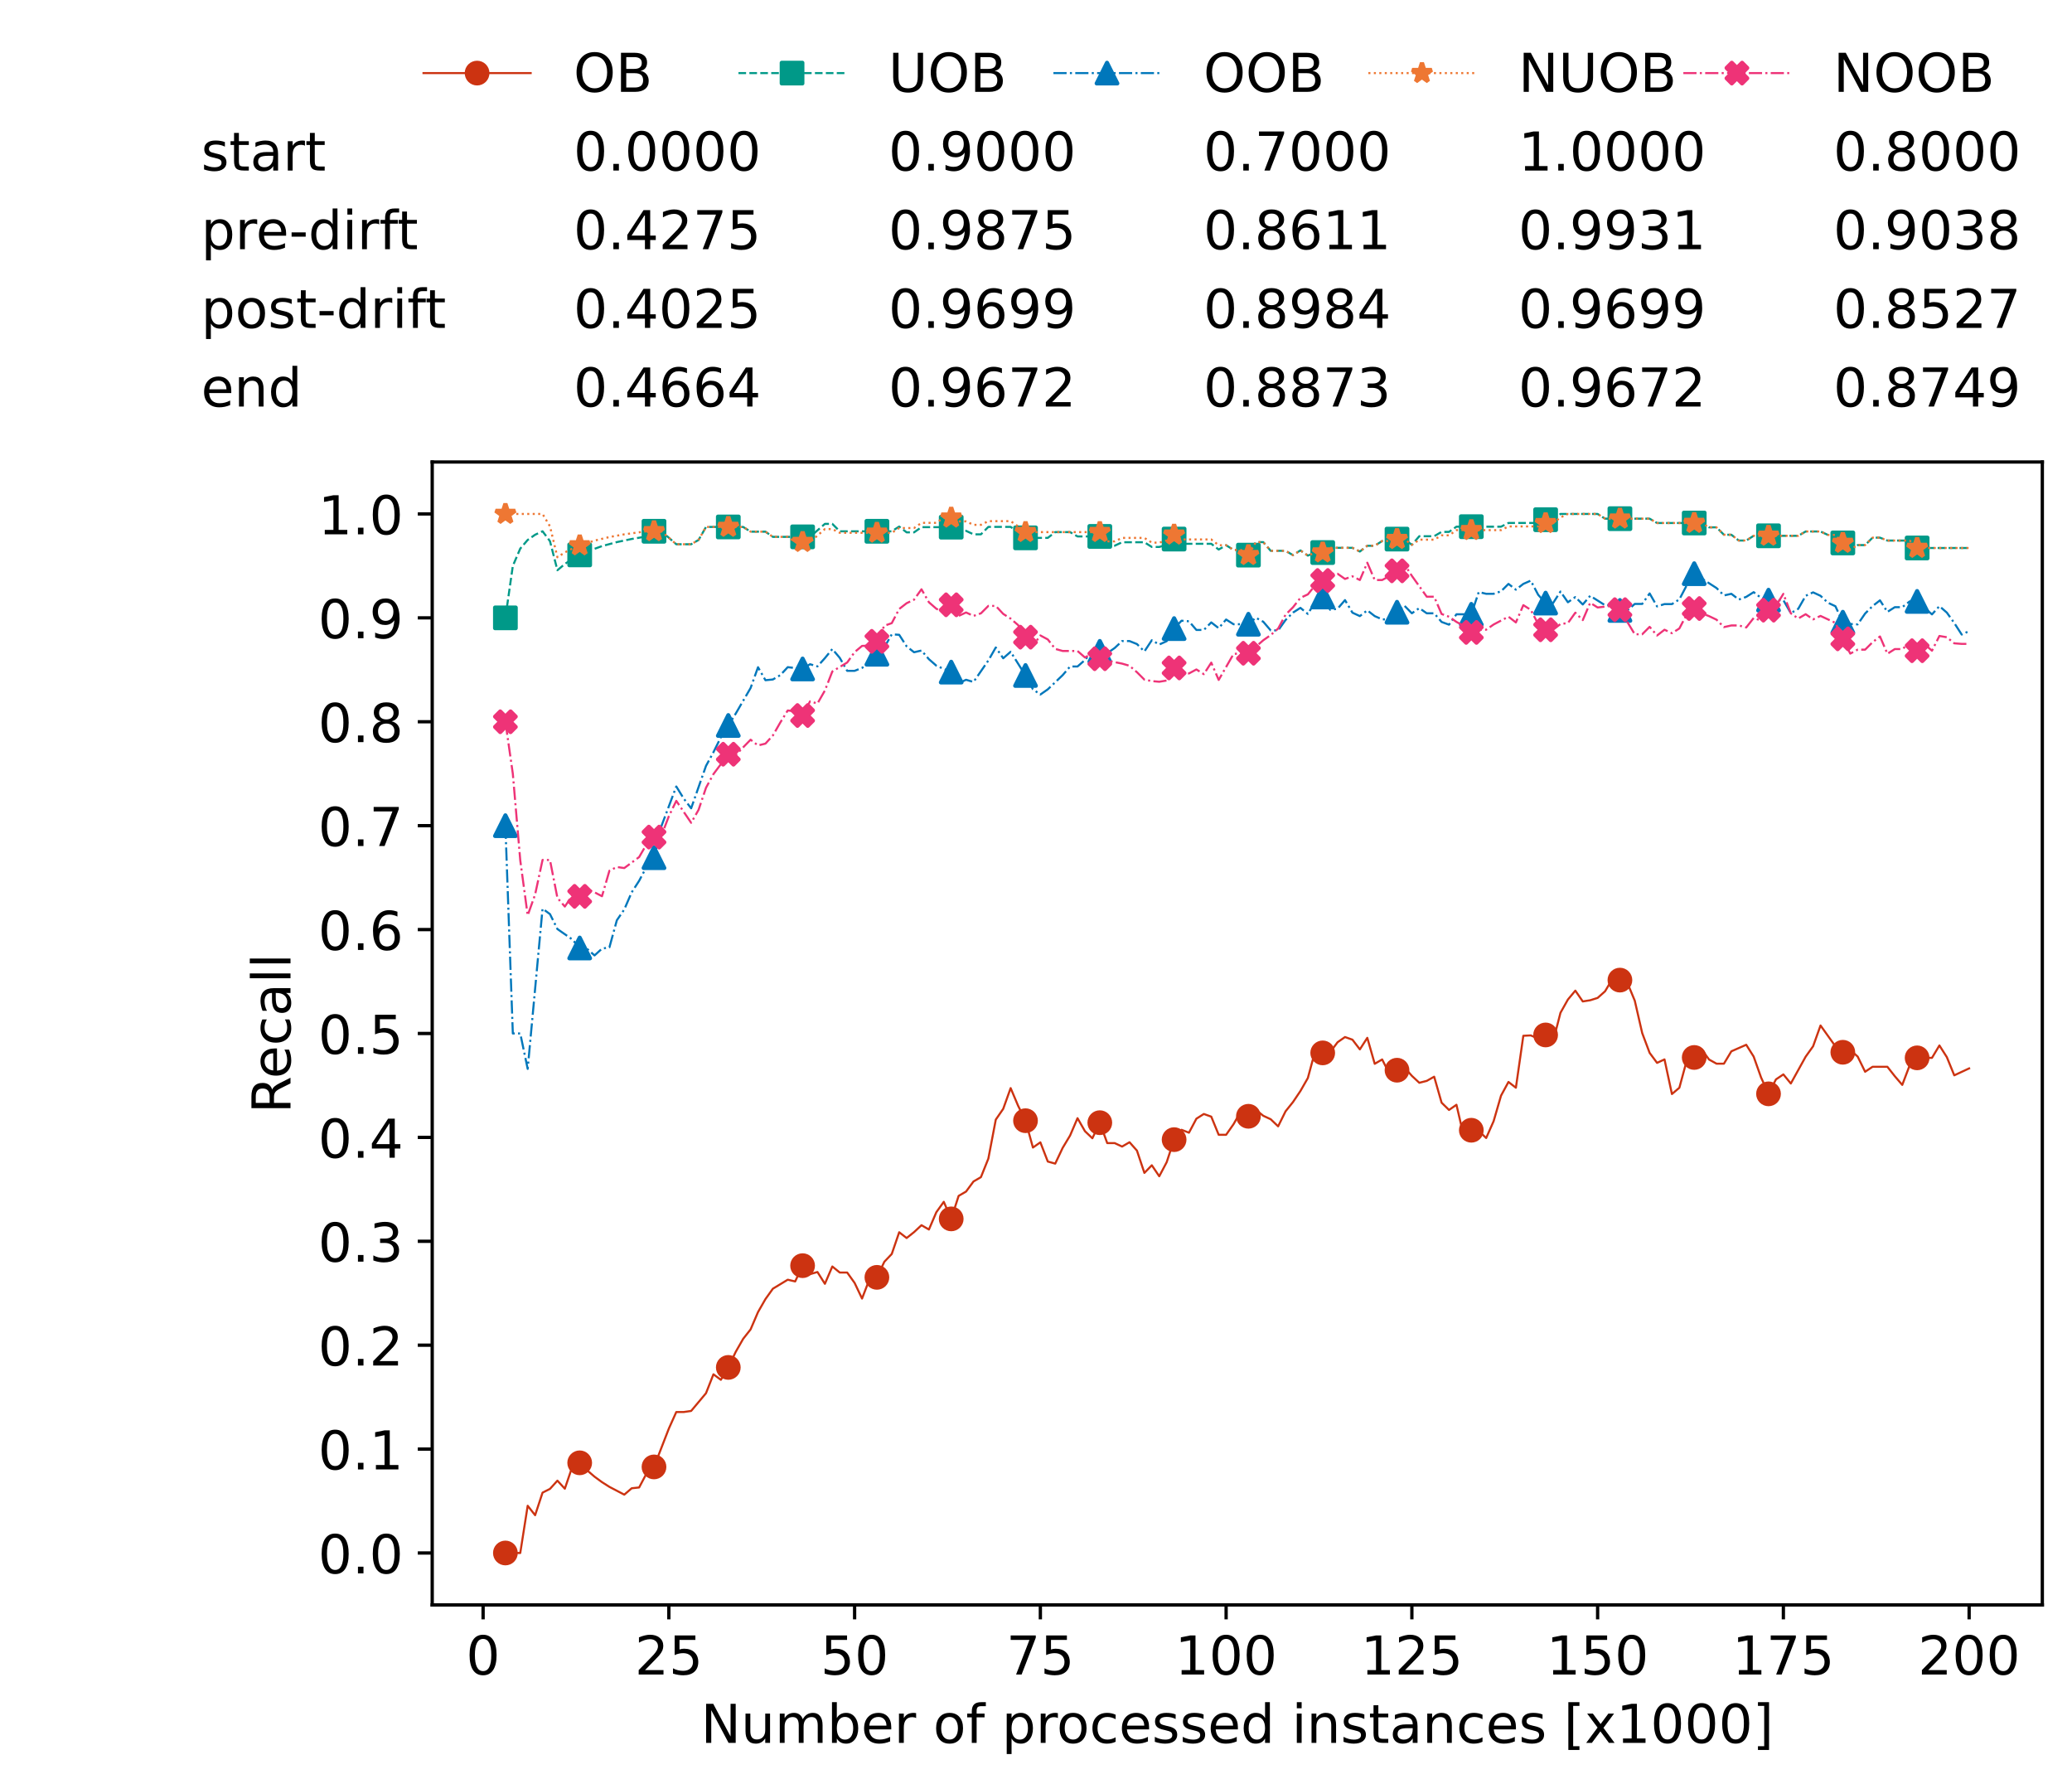 <?xml version="1.0" encoding="utf-8" standalone="no"?>
<!DOCTYPE svg PUBLIC "-//W3C//DTD SVG 1.1//EN"
  "http://www.w3.org/Graphics/SVG/1.1/DTD/svg11.dtd">
<!-- Created with matplotlib (https://matplotlib.org/) -->
<svg height="432.615pt" version="1.1" viewBox="0 0 502.65 432.615" width="502.65pt" xmlns="http://www.w3.org/2000/svg" xmlns:xlink="http://www.w3.org/1999/xlink">
 <defs>
  <style type="text/css">*{stroke-linecap:butt;stroke-linejoin:round;}</style>
 </defs>
 <g id="figure_1">
  <g id="patch_1">
   <path d="M 0 432.615 
L 502.65 432.615 
L 502.65 0 
L 0 0 
z
" style="fill:#ffffff;"/>
  </g>
  <g id="axes_1">
   <g id="patch_2">
    <path d="M 104.85 389.252 
L 495.45 389.252 
L 495.45 112.052 
L 104.85 112.052 
z
" style="fill:#ffffff;"/>
   </g>
   <g id="matplotlib.axis_1">
    <g id="xtick_1">
     <g id="line2d_1">
      <defs>
       <path d="M 0 0 
L 0 3.5 
" id="m0166dc2ee7" style="stroke:#000000;stroke-width:0.8;"/>
      </defs>
      <g>
       <use style="stroke:#000000;stroke-width:0.8;" x="117.197" xlink:href="#m0166dc2ee7" y="389.252"/>
      </g>
     </g>
     <g id="text_1">
      <!-- 0 -->
      <g transform="translate(113.061 406.13)scale(0.13 -0.13)">
       <defs>
        <path d="M 31.781 66.406 
Q 24.172 66.406 20.328 58.906 
Q 16.5 51.422 16.5 36.375 
Q 16.5 21.391 20.328 13.891 
Q 24.172 6.391 31.781 6.391 
Q 39.453 6.391 43.281 13.891 
Q 47.125 21.391 47.125 36.375 
Q 47.125 51.422 43.281 58.906 
Q 39.453 66.406 31.781 66.406 
z
M 31.781 74.219 
Q 44.047 74.219 50.516 64.516 
Q 56.984 54.828 56.984 36.375 
Q 56.984 17.969 50.516 8.266 
Q 44.047 -1.422 31.781 -1.422 
Q 19.531 -1.422 13.062 8.266 
Q 6.594 17.969 6.594 36.375 
Q 6.594 54.828 13.062 64.516 
Q 19.531 74.219 31.781 74.219 
z
" id="DejaVuSans-48"/>
       </defs>
       <use xlink:href="#DejaVuSans-48"/>
      </g>
     </g>
    </g>
    <g id="xtick_2">
     <g id="line2d_2">
      <g>
       <use style="stroke:#000000;stroke-width:0.8;" x="162.259" xlink:href="#m0166dc2ee7" y="389.252"/>
      </g>
     </g>
     <g id="text_2">
      <!-- 25 -->
      <g transform="translate(153.988 406.13)scale(0.13 -0.13)">
       <defs>
        <path d="M 19.188 8.297 
L 53.609 8.297 
L 53.609 0 
L 7.328 0 
L 7.328 8.297 
Q 12.938 14.109 22.625 23.891 
Q 32.328 33.688 34.812 36.531 
Q 39.547 41.844 41.422 45.531 
Q 43.312 49.219 43.312 52.781 
Q 43.312 58.594 39.234 62.25 
Q 35.156 65.922 28.609 65.922 
Q 23.969 65.922 18.812 64.312 
Q 13.672 62.703 7.812 59.422 
L 7.812 69.391 
Q 13.766 71.781 18.938 73 
Q 24.125 74.219 28.422 74.219 
Q 39.75 74.219 46.484 68.547 
Q 53.219 62.891 53.219 53.422 
Q 53.219 48.922 51.531 44.891 
Q 49.859 40.875 45.406 35.406 
Q 44.188 33.984 37.641 27.219 
Q 31.109 20.453 19.188 8.297 
z
" id="DejaVuSans-50"/>
        <path d="M 10.797 72.906 
L 49.516 72.906 
L 49.516 64.594 
L 19.828 64.594 
L 19.828 46.734 
Q 21.969 47.469 24.109 47.828 
Q 26.266 48.188 28.422 48.188 
Q 40.625 48.188 47.75 41.5 
Q 54.891 34.812 54.891 23.391 
Q 54.891 11.625 47.562 5.094 
Q 40.234 -1.422 26.906 -1.422 
Q 22.312 -1.422 17.547 -0.641 
Q 12.797 0.141 7.719 1.703 
L 7.719 11.625 
Q 12.109 9.234 16.797 8.062 
Q 21.484 6.891 26.703 6.891 
Q 35.156 6.891 40.078 11.328 
Q 45.016 15.766 45.016 23.391 
Q 45.016 31 40.078 35.438 
Q 35.156 39.891 26.703 39.891 
Q 22.75 39.891 18.812 39.016 
Q 14.891 38.141 10.797 36.281 
z
" id="DejaVuSans-53"/>
       </defs>
       <use xlink:href="#DejaVuSans-50"/>
       <use x="63.623" xlink:href="#DejaVuSans-53"/>
      </g>
     </g>
    </g>
    <g id="xtick_3">
     <g id="line2d_3">
      <g>
       <use style="stroke:#000000;stroke-width:0.8;" x="207.322" xlink:href="#m0166dc2ee7" y="389.252"/>
      </g>
     </g>
     <g id="text_3">
      <!-- 50 -->
      <g transform="translate(199.05 406.13)scale(0.13 -0.13)">
       <use xlink:href="#DejaVuSans-53"/>
       <use x="63.623" xlink:href="#DejaVuSans-48"/>
      </g>
     </g>
    </g>
    <g id="xtick_4">
     <g id="line2d_4">
      <g>
       <use style="stroke:#000000;stroke-width:0.8;" x="252.384" xlink:href="#m0166dc2ee7" y="389.252"/>
      </g>
     </g>
     <g id="text_4">
      <!-- 75 -->
      <g transform="translate(244.113 406.13)scale(0.13 -0.13)">
       <defs>
        <path d="M 8.203 72.906 
L 55.078 72.906 
L 55.078 68.703 
L 28.609 0 
L 18.312 0 
L 43.219 64.594 
L 8.203 64.594 
z
" id="DejaVuSans-55"/>
       </defs>
       <use xlink:href="#DejaVuSans-55"/>
       <use x="63.623" xlink:href="#DejaVuSans-53"/>
      </g>
     </g>
    </g>
    <g id="xtick_5">
     <g id="line2d_5">
      <g>
       <use style="stroke:#000000;stroke-width:0.8;" x="297.446" xlink:href="#m0166dc2ee7" y="389.252"/>
      </g>
     </g>
     <g id="text_5">
      <!-- 100 -->
      <g transform="translate(285.039 406.13)scale(0.13 -0.13)">
       <defs>
        <path d="M 12.406 8.297 
L 28.516 8.297 
L 28.516 63.922 
L 10.984 60.406 
L 10.984 69.391 
L 28.422 72.906 
L 38.281 72.906 
L 38.281 8.297 
L 54.391 8.297 
L 54.391 0 
L 12.406 0 
z
" id="DejaVuSans-49"/>
       </defs>
       <use xlink:href="#DejaVuSans-49"/>
       <use x="63.623" xlink:href="#DejaVuSans-48"/>
       <use x="127.246" xlink:href="#DejaVuSans-48"/>
      </g>
     </g>
    </g>
    <g id="xtick_6">
     <g id="line2d_6">
      <g>
       <use style="stroke:#000000;stroke-width:0.8;" x="342.509" xlink:href="#m0166dc2ee7" y="389.252"/>
      </g>
     </g>
     <g id="text_6">
      <!-- 125 -->
      <g transform="translate(330.102 406.13)scale(0.13 -0.13)">
       <use xlink:href="#DejaVuSans-49"/>
       <use x="63.623" xlink:href="#DejaVuSans-50"/>
       <use x="127.246" xlink:href="#DejaVuSans-53"/>
      </g>
     </g>
    </g>
    <g id="xtick_7">
     <g id="line2d_7">
      <g>
       <use style="stroke:#000000;stroke-width:0.8;" x="387.571" xlink:href="#m0166dc2ee7" y="389.252"/>
      </g>
     </g>
     <g id="text_7">
      <!-- 150 -->
      <g transform="translate(375.164 406.13)scale(0.13 -0.13)">
       <use xlink:href="#DejaVuSans-49"/>
       <use x="63.623" xlink:href="#DejaVuSans-53"/>
       <use x="127.246" xlink:href="#DejaVuSans-48"/>
      </g>
     </g>
    </g>
    <g id="xtick_8">
     <g id="line2d_8">
      <g>
       <use style="stroke:#000000;stroke-width:0.8;" x="432.633" xlink:href="#m0166dc2ee7" y="389.252"/>
      </g>
     </g>
     <g id="text_8">
      <!-- 175 -->
      <g transform="translate(420.226 406.13)scale(0.13 -0.13)">
       <use xlink:href="#DejaVuSans-49"/>
       <use x="63.623" xlink:href="#DejaVuSans-55"/>
       <use x="127.246" xlink:href="#DejaVuSans-53"/>
      </g>
     </g>
    </g>
    <g id="xtick_9">
     <g id="line2d_9">
      <g>
       <use style="stroke:#000000;stroke-width:0.8;" x="477.695" xlink:href="#m0166dc2ee7" y="389.252"/>
      </g>
     </g>
     <g id="text_9">
      <!-- 200 -->
      <g transform="translate(465.289 406.13)scale(0.13 -0.13)">
       <use xlink:href="#DejaVuSans-50"/>
       <use x="63.623" xlink:href="#DejaVuSans-48"/>
       <use x="127.246" xlink:href="#DejaVuSans-48"/>
      </g>
     </g>
    </g>
    <g id="text_10">
     <!-- Number of processed instances [x1000] -->
     <g transform="translate(170.025 422.711)scale(0.13 -0.13)">
      <defs>
       <path d="M 9.812 72.906 
L 23.094 72.906 
L 55.422 11.922 
L 55.422 72.906 
L 64.984 72.906 
L 64.984 0 
L 51.703 0 
L 19.391 60.984 
L 19.391 0 
L 9.812 0 
z
" id="DejaVuSans-78"/>
       <path d="M 8.5 21.578 
L 8.5 54.688 
L 17.484 54.688 
L 17.484 21.922 
Q 17.484 14.156 20.5 10.266 
Q 23.531 6.391 29.594 6.391 
Q 36.859 6.391 41.078 11.031 
Q 45.312 15.672 45.312 23.688 
L 45.312 54.688 
L 54.297 54.688 
L 54.297 0 
L 45.312 0 
L 45.312 8.406 
Q 42.047 3.422 37.719 1 
Q 33.406 -1.422 27.688 -1.422 
Q 18.266 -1.422 13.375 4.438 
Q 8.5 10.297 8.5 21.578 
z
M 31.109 56 
z
" id="DejaVuSans-117"/>
       <path d="M 52 44.188 
Q 55.375 50.25 60.062 53.125 
Q 64.75 56 71.094 56 
Q 79.641 56 84.281 50.016 
Q 88.922 44.047 88.922 33.016 
L 88.922 0 
L 79.891 0 
L 79.891 32.719 
Q 79.891 40.578 77.094 44.375 
Q 74.312 48.188 68.609 48.188 
Q 61.625 48.188 57.562 43.547 
Q 53.516 38.922 53.516 30.906 
L 53.516 0 
L 44.484 0 
L 44.484 32.719 
Q 44.484 40.625 41.703 44.406 
Q 38.922 48.188 33.109 48.188 
Q 26.219 48.188 22.156 43.531 
Q 18.109 38.875 18.109 30.906 
L 18.109 0 
L 9.078 0 
L 9.078 54.688 
L 18.109 54.688 
L 18.109 46.188 
Q 21.188 51.219 25.484 53.609 
Q 29.781 56 35.688 56 
Q 41.656 56 45.828 52.969 
Q 50 49.953 52 44.188 
z
" id="DejaVuSans-109"/>
       <path d="M 48.688 27.297 
Q 48.688 37.203 44.609 42.844 
Q 40.531 48.484 33.406 48.484 
Q 26.266 48.484 22.188 42.844 
Q 18.109 37.203 18.109 27.297 
Q 18.109 17.391 22.188 11.75 
Q 26.266 6.109 33.406 6.109 
Q 40.531 6.109 44.609 11.75 
Q 48.688 17.391 48.688 27.297 
z
M 18.109 46.391 
Q 20.953 51.266 25.266 53.625 
Q 29.594 56 35.594 56 
Q 45.562 56 51.781 48.094 
Q 58.016 40.188 58.016 27.297 
Q 58.016 14.406 51.781 6.484 
Q 45.562 -1.422 35.594 -1.422 
Q 29.594 -1.422 25.266 0.953 
Q 20.953 3.328 18.109 8.203 
L 18.109 0 
L 9.078 0 
L 9.078 75.984 
L 18.109 75.984 
z
" id="DejaVuSans-98"/>
       <path d="M 56.203 29.594 
L 56.203 25.203 
L 14.891 25.203 
Q 15.484 15.922 20.484 11.062 
Q 25.484 6.203 34.422 6.203 
Q 39.594 6.203 44.453 7.469 
Q 49.312 8.734 54.109 11.281 
L 54.109 2.781 
Q 49.266 0.734 44.188 -0.344 
Q 39.109 -1.422 33.891 -1.422 
Q 20.797 -1.422 13.156 6.188 
Q 5.516 13.812 5.516 26.812 
Q 5.516 40.234 12.766 48.109 
Q 20.016 56 32.328 56 
Q 43.359 56 49.781 48.891 
Q 56.203 41.797 56.203 29.594 
z
M 47.219 32.234 
Q 47.125 39.594 43.094 43.984 
Q 39.062 48.391 32.422 48.391 
Q 24.906 48.391 20.391 44.141 
Q 15.875 39.891 15.188 32.172 
z
" id="DejaVuSans-101"/>
       <path d="M 41.109 46.297 
Q 39.594 47.172 37.812 47.578 
Q 36.031 48 33.891 48 
Q 26.266 48 22.188 43.047 
Q 18.109 38.094 18.109 28.812 
L 18.109 0 
L 9.078 0 
L 9.078 54.688 
L 18.109 54.688 
L 18.109 46.188 
Q 20.953 51.172 25.484 53.578 
Q 30.031 56 36.531 56 
Q 37.453 56 38.578 55.875 
Q 39.703 55.766 41.062 55.516 
z
" id="DejaVuSans-114"/>
       <path id="DejaVuSans-32"/>
       <path d="M 30.609 48.391 
Q 23.391 48.391 19.188 42.75 
Q 14.984 37.109 14.984 27.297 
Q 14.984 17.484 19.156 11.844 
Q 23.344 6.203 30.609 6.203 
Q 37.797 6.203 41.984 11.859 
Q 46.188 17.531 46.188 27.297 
Q 46.188 37.016 41.984 42.703 
Q 37.797 48.391 30.609 48.391 
z
M 30.609 56 
Q 42.328 56 49.016 48.375 
Q 55.719 40.766 55.719 27.297 
Q 55.719 13.875 49.016 6.219 
Q 42.328 -1.422 30.609 -1.422 
Q 18.844 -1.422 12.172 6.219 
Q 5.516 13.875 5.516 27.297 
Q 5.516 40.766 12.172 48.375 
Q 18.844 56 30.609 56 
z
" id="DejaVuSans-111"/>
       <path d="M 37.109 75.984 
L 37.109 68.5 
L 28.516 68.5 
Q 23.688 68.5 21.797 66.547 
Q 19.922 64.594 19.922 59.516 
L 19.922 54.688 
L 34.719 54.688 
L 34.719 47.703 
L 19.922 47.703 
L 19.922 0 
L 10.891 0 
L 10.891 47.703 
L 2.297 47.703 
L 2.297 54.688 
L 10.891 54.688 
L 10.891 58.5 
Q 10.891 67.625 15.141 71.797 
Q 19.391 75.984 28.609 75.984 
z
" id="DejaVuSans-102"/>
       <path d="M 18.109 8.203 
L 18.109 -20.797 
L 9.078 -20.797 
L 9.078 54.688 
L 18.109 54.688 
L 18.109 46.391 
Q 20.953 51.266 25.266 53.625 
Q 29.594 56 35.594 56 
Q 45.562 56 51.781 48.094 
Q 58.016 40.188 58.016 27.297 
Q 58.016 14.406 51.781 6.484 
Q 45.562 -1.422 35.594 -1.422 
Q 29.594 -1.422 25.266 0.953 
Q 20.953 3.328 18.109 8.203 
z
M 48.688 27.297 
Q 48.688 37.203 44.609 42.844 
Q 40.531 48.484 33.406 48.484 
Q 26.266 48.484 22.188 42.844 
Q 18.109 37.203 18.109 27.297 
Q 18.109 17.391 22.188 11.75 
Q 26.266 6.109 33.406 6.109 
Q 40.531 6.109 44.609 11.75 
Q 48.688 17.391 48.688 27.297 
z
" id="DejaVuSans-112"/>
       <path d="M 48.781 52.594 
L 48.781 44.188 
Q 44.969 46.297 41.141 47.344 
Q 37.312 48.391 33.406 48.391 
Q 24.656 48.391 19.812 42.844 
Q 14.984 37.312 14.984 27.297 
Q 14.984 17.281 19.812 11.734 
Q 24.656 6.203 33.406 6.203 
Q 37.312 6.203 41.141 7.25 
Q 44.969 8.297 48.781 10.406 
L 48.781 2.094 
Q 45.016 0.344 40.984 -0.531 
Q 36.969 -1.422 32.422 -1.422 
Q 20.062 -1.422 12.781 6.344 
Q 5.516 14.109 5.516 27.297 
Q 5.516 40.672 12.859 48.328 
Q 20.219 56 33.016 56 
Q 37.156 56 41.109 55.141 
Q 45.062 54.297 48.781 52.594 
z
" id="DejaVuSans-99"/>
       <path d="M 44.281 53.078 
L 44.281 44.578 
Q 40.484 46.531 36.375 47.5 
Q 32.281 48.484 27.875 48.484 
Q 21.188 48.484 17.844 46.438 
Q 14.5 44.391 14.5 40.281 
Q 14.5 37.156 16.891 35.375 
Q 19.281 33.594 26.516 31.984 
L 29.594 31.297 
Q 39.156 29.25 43.188 25.516 
Q 47.219 21.781 47.219 15.094 
Q 47.219 7.469 41.188 3.016 
Q 35.156 -1.422 24.609 -1.422 
Q 20.219 -1.422 15.453 -0.562 
Q 10.688 0.297 5.422 2 
L 5.422 11.281 
Q 10.406 8.688 15.234 7.391 
Q 20.062 6.109 24.812 6.109 
Q 31.156 6.109 34.562 8.281 
Q 37.984 10.453 37.984 14.406 
Q 37.984 18.062 35.516 20.016 
Q 33.062 21.969 24.703 23.781 
L 21.578 24.516 
Q 13.234 26.266 9.516 29.906 
Q 5.812 33.547 5.812 39.891 
Q 5.812 47.609 11.281 51.797 
Q 16.75 56 26.812 56 
Q 31.781 56 36.172 55.266 
Q 40.578 54.547 44.281 53.078 
z
" id="DejaVuSans-115"/>
       <path d="M 45.406 46.391 
L 45.406 75.984 
L 54.391 75.984 
L 54.391 0 
L 45.406 0 
L 45.406 8.203 
Q 42.578 3.328 38.25 0.953 
Q 33.938 -1.422 27.875 -1.422 
Q 17.969 -1.422 11.734 6.484 
Q 5.516 14.406 5.516 27.297 
Q 5.516 40.188 11.734 48.094 
Q 17.969 56 27.875 56 
Q 33.938 56 38.25 53.625 
Q 42.578 51.266 45.406 46.391 
z
M 14.797 27.297 
Q 14.797 17.391 18.875 11.75 
Q 22.953 6.109 30.078 6.109 
Q 37.203 6.109 41.297 11.75 
Q 45.406 17.391 45.406 27.297 
Q 45.406 37.203 41.297 42.844 
Q 37.203 48.484 30.078 48.484 
Q 22.953 48.484 18.875 42.844 
Q 14.797 37.203 14.797 27.297 
z
" id="DejaVuSans-100"/>
       <path d="M 9.422 54.688 
L 18.406 54.688 
L 18.406 0 
L 9.422 0 
z
M 9.422 75.984 
L 18.406 75.984 
L 18.406 64.594 
L 9.422 64.594 
z
" id="DejaVuSans-105"/>
       <path d="M 54.891 33.016 
L 54.891 0 
L 45.906 0 
L 45.906 32.719 
Q 45.906 40.484 42.875 44.328 
Q 39.844 48.188 33.797 48.188 
Q 26.516 48.188 22.312 43.547 
Q 18.109 38.922 18.109 30.906 
L 18.109 0 
L 9.078 0 
L 9.078 54.688 
L 18.109 54.688 
L 18.109 46.188 
Q 21.344 51.125 25.703 53.562 
Q 30.078 56 35.797 56 
Q 45.219 56 50.047 50.172 
Q 54.891 44.344 54.891 33.016 
z
" id="DejaVuSans-110"/>
       <path d="M 18.312 70.219 
L 18.312 54.688 
L 36.812 54.688 
L 36.812 47.703 
L 18.312 47.703 
L 18.312 18.016 
Q 18.312 11.328 20.141 9.422 
Q 21.969 7.516 27.594 7.516 
L 36.812 7.516 
L 36.812 0 
L 27.594 0 
Q 17.188 0 13.234 3.875 
Q 9.281 7.766 9.281 18.016 
L 9.281 47.703 
L 2.688 47.703 
L 2.688 54.688 
L 9.281 54.688 
L 9.281 70.219 
z
" id="DejaVuSans-116"/>
       <path d="M 34.281 27.484 
Q 23.391 27.484 19.188 25 
Q 14.984 22.516 14.984 16.5 
Q 14.984 11.719 18.141 8.906 
Q 21.297 6.109 26.703 6.109 
Q 34.188 6.109 38.703 11.406 
Q 43.219 16.703 43.219 25.484 
L 43.219 27.484 
z
M 52.203 31.203 
L 52.203 0 
L 43.219 0 
L 43.219 8.297 
Q 40.141 3.328 35.547 0.953 
Q 30.953 -1.422 24.312 -1.422 
Q 15.922 -1.422 10.953 3.297 
Q 6 8.016 6 15.922 
Q 6 25.141 12.172 29.828 
Q 18.359 34.516 30.609 34.516 
L 43.219 34.516 
L 43.219 35.406 
Q 43.219 41.609 39.141 45 
Q 35.062 48.391 27.688 48.391 
Q 23 48.391 18.547 47.266 
Q 14.109 46.141 10.016 43.891 
L 10.016 52.203 
Q 14.938 54.109 19.578 55.047 
Q 24.219 56 28.609 56 
Q 40.484 56 46.344 49.844 
Q 52.203 43.703 52.203 31.203 
z
" id="DejaVuSans-97"/>
       <path d="M 8.594 75.984 
L 29.297 75.984 
L 29.297 69 
L 17.578 69 
L 17.578 -6.203 
L 29.297 -6.203 
L 29.297 -13.188 
L 8.594 -13.188 
z
" id="DejaVuSans-91"/>
       <path d="M 54.891 54.688 
L 35.109 28.078 
L 55.906 0 
L 45.312 0 
L 29.391 21.484 
L 13.484 0 
L 2.875 0 
L 24.125 28.609 
L 4.688 54.688 
L 15.281 54.688 
L 29.781 35.203 
L 44.281 54.688 
z
" id="DejaVuSans-120"/>
       <path d="M 30.422 75.984 
L 30.422 -13.188 
L 9.719 -13.188 
L 9.719 -6.203 
L 21.391 -6.203 
L 21.391 69 
L 9.719 69 
L 9.719 75.984 
z
" id="DejaVuSans-93"/>
      </defs>
      <use xlink:href="#DejaVuSans-78"/>
      <use x="74.805" xlink:href="#DejaVuSans-117"/>
      <use x="138.184" xlink:href="#DejaVuSans-109"/>
      <use x="235.596" xlink:href="#DejaVuSans-98"/>
      <use x="299.072" xlink:href="#DejaVuSans-101"/>
      <use x="360.596" xlink:href="#DejaVuSans-114"/>
      <use x="401.709" xlink:href="#DejaVuSans-32"/>
      <use x="433.496" xlink:href="#DejaVuSans-111"/>
      <use x="494.678" xlink:href="#DejaVuSans-102"/>
      <use x="529.883" xlink:href="#DejaVuSans-32"/>
      <use x="561.67" xlink:href="#DejaVuSans-112"/>
      <use x="625.146" xlink:href="#DejaVuSans-114"/>
      <use x="664.01" xlink:href="#DejaVuSans-111"/>
      <use x="725.191" xlink:href="#DejaVuSans-99"/>
      <use x="780.172" xlink:href="#DejaVuSans-101"/>
      <use x="841.695" xlink:href="#DejaVuSans-115"/>
      <use x="893.795" xlink:href="#DejaVuSans-115"/>
      <use x="945.895" xlink:href="#DejaVuSans-101"/>
      <use x="1007.418" xlink:href="#DejaVuSans-100"/>
      <use x="1070.895" xlink:href="#DejaVuSans-32"/>
      <use x="1102.682" xlink:href="#DejaVuSans-105"/>
      <use x="1130.465" xlink:href="#DejaVuSans-110"/>
      <use x="1193.844" xlink:href="#DejaVuSans-115"/>
      <use x="1245.943" xlink:href="#DejaVuSans-116"/>
      <use x="1285.152" xlink:href="#DejaVuSans-97"/>
      <use x="1346.432" xlink:href="#DejaVuSans-110"/>
      <use x="1409.811" xlink:href="#DejaVuSans-99"/>
      <use x="1464.791" xlink:href="#DejaVuSans-101"/>
      <use x="1526.314" xlink:href="#DejaVuSans-115"/>
      <use x="1578.414" xlink:href="#DejaVuSans-32"/>
      <use x="1610.201" xlink:href="#DejaVuSans-91"/>
      <use x="1649.215" xlink:href="#DejaVuSans-120"/>
      <use x="1708.395" xlink:href="#DejaVuSans-49"/>
      <use x="1772.018" xlink:href="#DejaVuSans-48"/>
      <use x="1835.641" xlink:href="#DejaVuSans-48"/>
      <use x="1899.264" xlink:href="#DejaVuSans-48"/>
      <use x="1962.887" xlink:href="#DejaVuSans-93"/>
     </g>
    </g>
   </g>
   <g id="matplotlib.axis_2">
    <g id="ytick_1">
     <g id="line2d_10">
      <defs>
       <path d="M 0 0 
L -3.5 0 
" id="m2d652a1b05" style="stroke:#000000;stroke-width:0.8;"/>
      </defs>
      <g>
       <use style="stroke:#000000;stroke-width:0.8;" x="104.85" xlink:href="#m2d652a1b05" y="376.652"/>
      </g>
     </g>
     <g id="text_11">
      <!-- 0.0 -->
      <g transform="translate(77.176 381.591)scale(0.13 -0.13)">
       <defs>
        <path d="M 10.688 12.406 
L 21 12.406 
L 21 0 
L 10.688 0 
z
" id="DejaVuSans-46"/>
       </defs>
       <use xlink:href="#DejaVuSans-48"/>
       <use x="63.623" xlink:href="#DejaVuSans-46"/>
       <use x="95.41" xlink:href="#DejaVuSans-48"/>
      </g>
     </g>
    </g>
    <g id="ytick_2">
     <g id="line2d_11">
      <g>
       <use style="stroke:#000000;stroke-width:0.8;" x="104.85" xlink:href="#m2d652a1b05" y="351.452"/>
      </g>
     </g>
     <g id="text_12">
      <!-- 0.1 -->
      <g transform="translate(77.176 356.391)scale(0.13 -0.13)">
       <use xlink:href="#DejaVuSans-48"/>
       <use x="63.623" xlink:href="#DejaVuSans-46"/>
       <use x="95.41" xlink:href="#DejaVuSans-49"/>
      </g>
     </g>
    </g>
    <g id="ytick_3">
     <g id="line2d_12">
      <g>
       <use style="stroke:#000000;stroke-width:0.8;" x="104.85" xlink:href="#m2d652a1b05" y="326.252"/>
      </g>
     </g>
     <g id="text_13">
      <!-- 0.2 -->
      <g transform="translate(77.176 331.191)scale(0.13 -0.13)">
       <use xlink:href="#DejaVuSans-48"/>
       <use x="63.623" xlink:href="#DejaVuSans-46"/>
       <use x="95.41" xlink:href="#DejaVuSans-50"/>
      </g>
     </g>
    </g>
    <g id="ytick_4">
     <g id="line2d_13">
      <g>
       <use style="stroke:#000000;stroke-width:0.8;" x="104.85" xlink:href="#m2d652a1b05" y="301.052"/>
      </g>
     </g>
     <g id="text_14">
      <!-- 0.3 -->
      <g transform="translate(77.176 305.991)scale(0.13 -0.13)">
       <defs>
        <path d="M 40.578 39.312 
Q 47.656 37.797 51.625 33 
Q 55.609 28.219 55.609 21.188 
Q 55.609 10.406 48.188 4.484 
Q 40.766 -1.422 27.094 -1.422 
Q 22.516 -1.422 17.656 -0.516 
Q 12.797 0.391 7.625 2.203 
L 7.625 11.719 
Q 11.719 9.328 16.594 8.109 
Q 21.484 6.891 26.812 6.891 
Q 36.078 6.891 40.938 10.547 
Q 45.797 14.203 45.797 21.188 
Q 45.797 27.641 41.281 31.266 
Q 36.766 34.906 28.719 34.906 
L 20.219 34.906 
L 20.219 43.016 
L 29.109 43.016 
Q 36.375 43.016 40.234 45.922 
Q 44.094 48.828 44.094 54.297 
Q 44.094 59.906 40.109 62.906 
Q 36.141 65.922 28.719 65.922 
Q 24.656 65.922 20.016 65.031 
Q 15.375 64.156 9.812 62.312 
L 9.812 71.094 
Q 15.438 72.656 20.344 73.438 
Q 25.25 74.219 29.594 74.219 
Q 40.828 74.219 47.359 69.109 
Q 53.906 64.016 53.906 55.328 
Q 53.906 49.266 50.438 45.094 
Q 46.969 40.922 40.578 39.312 
z
" id="DejaVuSans-51"/>
       </defs>
       <use xlink:href="#DejaVuSans-48"/>
       <use x="63.623" xlink:href="#DejaVuSans-46"/>
       <use x="95.41" xlink:href="#DejaVuSans-51"/>
      </g>
     </g>
    </g>
    <g id="ytick_5">
     <g id="line2d_14">
      <g>
       <use style="stroke:#000000;stroke-width:0.8;" x="104.85" xlink:href="#m2d652a1b05" y="275.852"/>
      </g>
     </g>
     <g id="text_15">
      <!-- 0.4 -->
      <g transform="translate(77.176 280.791)scale(0.13 -0.13)">
       <defs>
        <path d="M 37.797 64.312 
L 12.891 25.391 
L 37.797 25.391 
z
M 35.203 72.906 
L 47.609 72.906 
L 47.609 25.391 
L 58.016 25.391 
L 58.016 17.188 
L 47.609 17.188 
L 47.609 0 
L 37.797 0 
L 37.797 17.188 
L 4.891 17.188 
L 4.891 26.703 
z
" id="DejaVuSans-52"/>
       </defs>
       <use xlink:href="#DejaVuSans-48"/>
       <use x="63.623" xlink:href="#DejaVuSans-46"/>
       <use x="95.41" xlink:href="#DejaVuSans-52"/>
      </g>
     </g>
    </g>
    <g id="ytick_6">
     <g id="line2d_15">
      <g>
       <use style="stroke:#000000;stroke-width:0.8;" x="104.85" xlink:href="#m2d652a1b05" y="250.652"/>
      </g>
     </g>
     <g id="text_16">
      <!-- 0.5 -->
      <g transform="translate(77.176 255.591)scale(0.13 -0.13)">
       <use xlink:href="#DejaVuSans-48"/>
       <use x="63.623" xlink:href="#DejaVuSans-46"/>
       <use x="95.41" xlink:href="#DejaVuSans-53"/>
      </g>
     </g>
    </g>
    <g id="ytick_7">
     <g id="line2d_16">
      <g>
       <use style="stroke:#000000;stroke-width:0.8;" x="104.85" xlink:href="#m2d652a1b05" y="225.452"/>
      </g>
     </g>
     <g id="text_17">
      <!-- 0.6 -->
      <g transform="translate(77.176 230.391)scale(0.13 -0.13)">
       <defs>
        <path d="M 33.016 40.375 
Q 26.375 40.375 22.484 35.828 
Q 18.609 31.297 18.609 23.391 
Q 18.609 15.531 22.484 10.953 
Q 26.375 6.391 33.016 6.391 
Q 39.656 6.391 43.531 10.953 
Q 47.406 15.531 47.406 23.391 
Q 47.406 31.297 43.531 35.828 
Q 39.656 40.375 33.016 40.375 
z
M 52.594 71.297 
L 52.594 62.312 
Q 48.875 64.062 45.094 64.984 
Q 41.312 65.922 37.594 65.922 
Q 27.828 65.922 22.672 59.328 
Q 17.531 52.734 16.797 39.406 
Q 19.672 43.656 24.016 45.922 
Q 28.375 48.188 33.594 48.188 
Q 44.578 48.188 50.953 41.516 
Q 57.328 34.859 57.328 23.391 
Q 57.328 12.156 50.688 5.359 
Q 44.047 -1.422 33.016 -1.422 
Q 20.359 -1.422 13.672 8.266 
Q 6.984 17.969 6.984 36.375 
Q 6.984 53.656 15.188 63.938 
Q 23.391 74.219 37.203 74.219 
Q 40.922 74.219 44.703 73.484 
Q 48.484 72.75 52.594 71.297 
z
" id="DejaVuSans-54"/>
       </defs>
       <use xlink:href="#DejaVuSans-48"/>
       <use x="63.623" xlink:href="#DejaVuSans-46"/>
       <use x="95.41" xlink:href="#DejaVuSans-54"/>
      </g>
     </g>
    </g>
    <g id="ytick_8">
     <g id="line2d_17">
      <g>
       <use style="stroke:#000000;stroke-width:0.8;" x="104.85" xlink:href="#m2d652a1b05" y="200.252"/>
      </g>
     </g>
     <g id="text_18">
      <!-- 0.7 -->
      <g transform="translate(77.176 205.191)scale(0.13 -0.13)">
       <use xlink:href="#DejaVuSans-48"/>
       <use x="63.623" xlink:href="#DejaVuSans-46"/>
       <use x="95.41" xlink:href="#DejaVuSans-55"/>
      </g>
     </g>
    </g>
    <g id="ytick_9">
     <g id="line2d_18">
      <g>
       <use style="stroke:#000000;stroke-width:0.8;" x="104.85" xlink:href="#m2d652a1b05" y="175.052"/>
      </g>
     </g>
     <g id="text_19">
      <!-- 0.8 -->
      <g transform="translate(77.176 179.991)scale(0.13 -0.13)">
       <defs>
        <path d="M 31.781 34.625 
Q 24.75 34.625 20.719 30.859 
Q 16.703 27.094 16.703 20.516 
Q 16.703 13.922 20.719 10.156 
Q 24.75 6.391 31.781 6.391 
Q 38.812 6.391 42.859 10.172 
Q 46.922 13.969 46.922 20.516 
Q 46.922 27.094 42.891 30.859 
Q 38.875 34.625 31.781 34.625 
z
M 21.922 38.812 
Q 15.578 40.375 12.031 44.719 
Q 8.5 49.078 8.5 55.328 
Q 8.5 64.062 14.719 69.141 
Q 20.953 74.219 31.781 74.219 
Q 42.672 74.219 48.875 69.141 
Q 55.078 64.062 55.078 55.328 
Q 55.078 49.078 51.531 44.719 
Q 48 40.375 41.703 38.812 
Q 48.828 37.156 52.797 32.312 
Q 56.781 27.484 56.781 20.516 
Q 56.781 9.906 50.312 4.234 
Q 43.844 -1.422 31.781 -1.422 
Q 19.734 -1.422 13.25 4.234 
Q 6.781 9.906 6.781 20.516 
Q 6.781 27.484 10.781 32.312 
Q 14.797 37.156 21.922 38.812 
z
M 18.312 54.391 
Q 18.312 48.734 21.844 45.562 
Q 25.391 42.391 31.781 42.391 
Q 38.141 42.391 41.719 45.562 
Q 45.312 48.734 45.312 54.391 
Q 45.312 60.062 41.719 63.234 
Q 38.141 66.406 31.781 66.406 
Q 25.391 66.406 21.844 63.234 
Q 18.312 60.062 18.312 54.391 
z
" id="DejaVuSans-56"/>
       </defs>
       <use xlink:href="#DejaVuSans-48"/>
       <use x="63.623" xlink:href="#DejaVuSans-46"/>
       <use x="95.41" xlink:href="#DejaVuSans-56"/>
      </g>
     </g>
    </g>
    <g id="ytick_10">
     <g id="line2d_19">
      <g>
       <use style="stroke:#000000;stroke-width:0.8;" x="104.85" xlink:href="#m2d652a1b05" y="149.852"/>
      </g>
     </g>
     <g id="text_20">
      <!-- 0.9 -->
      <g transform="translate(77.176 154.791)scale(0.13 -0.13)">
       <defs>
        <path d="M 10.984 1.516 
L 10.984 10.5 
Q 14.703 8.734 18.5 7.812 
Q 22.312 6.891 25.984 6.891 
Q 35.75 6.891 40.891 13.453 
Q 46.047 20.016 46.781 33.406 
Q 43.953 29.203 39.594 26.953 
Q 35.25 24.703 29.984 24.703 
Q 19.047 24.703 12.672 31.312 
Q 6.297 37.938 6.297 49.422 
Q 6.297 60.641 12.938 67.422 
Q 19.578 74.219 30.609 74.219 
Q 43.266 74.219 49.922 64.516 
Q 56.594 54.828 56.594 36.375 
Q 56.594 19.141 48.406 8.859 
Q 40.234 -1.422 26.422 -1.422 
Q 22.703 -1.422 18.891 -0.688 
Q 15.094 0.047 10.984 1.516 
z
M 30.609 32.422 
Q 37.25 32.422 41.125 36.953 
Q 45.016 41.5 45.016 49.422 
Q 45.016 57.281 41.125 61.844 
Q 37.25 66.406 30.609 66.406 
Q 23.969 66.406 20.094 61.844 
Q 16.219 57.281 16.219 49.422 
Q 16.219 41.5 20.094 36.953 
Q 23.969 32.422 30.609 32.422 
z
" id="DejaVuSans-57"/>
       </defs>
       <use xlink:href="#DejaVuSans-48"/>
       <use x="63.623" xlink:href="#DejaVuSans-46"/>
       <use x="95.41" xlink:href="#DejaVuSans-57"/>
      </g>
     </g>
    </g>
    <g id="ytick_11">
     <g id="line2d_20">
      <g>
       <use style="stroke:#000000;stroke-width:0.8;" x="104.85" xlink:href="#m2d652a1b05" y="124.652"/>
      </g>
     </g>
     <g id="text_21">
      <!-- 1.0 -->
      <g transform="translate(77.176 129.591)scale(0.13 -0.13)">
       <use xlink:href="#DejaVuSans-49"/>
       <use x="63.623" xlink:href="#DejaVuSans-46"/>
       <use x="95.41" xlink:href="#DejaVuSans-48"/>
      </g>
     </g>
    </g>
    <g id="text_22">
     <!-- Recall -->
     <g transform="translate(70.472 270.044)rotate(-90)scale(0.13 -0.13)">
      <defs>
       <path d="M 44.391 34.188 
Q 47.562 33.109 50.562 29.594 
Q 53.562 26.078 56.594 19.922 
L 66.609 0 
L 56 0 
L 46.688 18.703 
Q 43.062 26.031 39.672 28.422 
Q 36.281 30.812 30.422 30.812 
L 19.672 30.812 
L 19.672 0 
L 9.812 0 
L 9.812 72.906 
L 32.078 72.906 
Q 44.578 72.906 50.734 67.672 
Q 56.891 62.453 56.891 51.906 
Q 56.891 45.016 53.688 40.469 
Q 50.484 35.938 44.391 34.188 
z
M 19.672 64.797 
L 19.672 38.922 
L 32.078 38.922 
Q 39.203 38.922 42.844 42.219 
Q 46.484 45.516 46.484 51.906 
Q 46.484 58.297 42.844 61.547 
Q 39.203 64.797 32.078 64.797 
z
" id="DejaVuSans-82"/>
       <path d="M 9.422 75.984 
L 18.406 75.984 
L 18.406 0 
L 9.422 0 
z
" id="DejaVuSans-108"/>
      </defs>
      <use xlink:href="#DejaVuSans-82"/>
      <use x="64.982" xlink:href="#DejaVuSans-101"/>
      <use x="126.506" xlink:href="#DejaVuSans-99"/>
      <use x="181.486" xlink:href="#DejaVuSans-97"/>
      <use x="242.766" xlink:href="#DejaVuSans-108"/>
      <use x="270.549" xlink:href="#DejaVuSans-108"/>
     </g>
    </g>
   </g>
   <g id="line2d_21"/>
   <g id="line2d_22"/>
   <g id="line2d_23"/>
   <g id="line2d_24"/>
   <g id="line2d_25"/>
   <g id="line2d_26">
    <path clip-path="url(#p1d662fbf3d)" d="M 122.605 376.652 
L 126.21 376.652 
L 128.012 365.197 
L 129.815 367.488 
L 131.617 362.015 
L 133.419 361.106 
L 135.222 359.112 
L 137.024 361.061 
L 138.827 355.747 
L 140.629 354.784 
L 142.432 356.606 
L 144.234 358.148 
L 146.037 359.47 
L 147.839 360.615 
L 151.444 362.502 
L 153.247 360.955 
L 155.049 360.761 
L 156.852 357.355 
L 158.654 355.78 
L 162.259 346.473 
L 164.062 342.464 
L 165.864 342.464 
L 167.667 342.202 
L 171.272 337.897 
L 173.074 333.315 
L 174.877 334.651 
L 176.679 331.645 
L 178.482 327.865 
L 180.284 324.715 
L 182.087 322.424 
L 183.889 318.224 
L 185.692 315.074 
L 187.494 312.554 
L 191.099 310.373 
L 192.902 310.793 
L 194.704 306.968 
L 196.507 309.03 
L 198.309 308.505 
L 200.112 311.368 
L 201.914 307.168 
L 203.717 308.631 
L 205.519 308.631 
L 207.322 311.151 
L 209.124 314.945 
L 210.927 310.261 
L 212.729 309.802 
L 214.532 306.022 
L 216.334 304.132 
L 218.137 298.863 
L 219.939 300.263 
L 221.742 298.832 
L 223.544 297.152 
L 225.347 298.202 
L 227.149 294.002 
L 228.952 291.482 
L 230.754 295.622 
L 232.557 290.042 
L 234.359 288.992 
L 236.162 286.548 
L 237.964 285.498 
L 239.767 280.998 
L 241.569 271.548 
L 243.372 268.931 
L 245.174 263.903 
L 246.976 268.168 
L 248.779 271.808 
L 250.581 278.318 
L 252.384 277.058 
L 254.186 281.71 
L 255.989 282.219 
L 257.791 278.401 
L 259.594 275.401 
L 261.396 271.201 
L 263.199 274.351 
L 265.001 276.069 
L 266.804 272.289 
L 268.606 277.239 
L 270.409 277.239 
L 272.211 278.079 
L 274.014 277.029 
L 275.816 279.069 
L 277.619 284.469 
L 279.421 282.619 
L 281.224 285.284 
L 283.026 281.875 
L 284.829 276.402 
L 286.631 274.016 
L 288.434 274.716 
L 290.236 271.323 
L 292.039 270.178 
L 293.841 270.824 
L 295.644 275.224 
L 297.446 275.224 
L 299.249 272.647 
L 301.051 269.475 
L 302.854 270.735 
L 304.656 269.16 
L 306.459 270.614 
L 308.261 271.454 
L 310.064 273.172 
L 311.866 269.532 
L 313.669 267.282 
L 315.471 264.609 
L 317.274 261.459 
L 319.076 254.788 
L 320.879 255.361 
L 322.681 255.198 
L 324.484 252.779 
L 326.286 251.519 
L 328.089 252.156 
L 329.891 254.51 
L 331.694 251.71 
L 333.496 258.01 
L 335.299 256.952 
L 337.101 260.506 
L 338.904 259.561 
L 340.706 258.886 
L 342.509 260.932 
L 344.311 262.612 
L 346.114 262.154 
L 347.916 261.136 
L 349.719 267.436 
L 351.521 269.204 
L 353.324 267.944 
L 355.126 275.698 
L 356.928 274.123 
L 358.731 274.287 
L 360.533 276.005 
L 362.336 271.934 
L 364.138 265.734 
L 365.941 262.411 
L 367.743 263.811 
L 369.546 251.211 
L 371.348 251.123 
L 373.151 251.887 
L 374.953 251.012 
L 376.756 252.632 
L 378.558 245.632 
L 380.361 242.424 
L 382.163 240.264 
L 383.966 242.883 
L 385.768 242.596 
L 387.571 242.028 
L 389.373 240.424 
L 391.176 237.395 
L 392.978 237.71 
L 394.781 238.347 
L 396.583 242.708 
L 398.386 250.559 
L 400.188 255.359 
L 401.991 257.782 
L 403.793 256.942 
L 405.596 265.342 
L 407.398 263.815 
L 409.201 257.171 
L 411.003 256.471 
L 412.806 254.524 
L 414.608 256.974 
L 416.411 257.976 
L 418.213 257.976 
L 420.016 254.976 
L 423.621 253.394 
L 425.423 256.258 
L 427.226 261.333 
L 429.028 265.293 
L 430.831 261.793 
L 432.633 260.581 
L 434.436 262.786 
L 438.041 256.276 
L 439.843 253.756 
L 441.646 248.716 
L 445.251 253.756 
L 447.053 255.21 
L 448.856 254.637 
L 450.658 256.26 
L 452.461 259.935 
L 454.263 258.735 
L 457.868 258.735 
L 459.671 261.026 
L 461.473 263.126 
L 463.276 258.366 
L 465.078 256.566 
L 468.683 256.566 
L 470.485 253.559 
L 472.288 256.394 
L 474.09 260.804 
L 477.695 259.124 
L 477.695 259.124 
" style="fill:none;stroke:#cc3311;stroke-linecap:square;stroke-width:0.5;"/>
    <defs>
     <path d="M 0 2.5 
C 0.663 2.5 1.299 2.237 1.768 1.768 
C 2.237 1.299 2.5 0.663 2.5 0 
C 2.5 -0.663 2.237 -1.299 1.768 -1.768 
C 1.299 -2.237 0.663 -2.5 0 -2.5 
C -0.663 -2.5 -1.299 -2.237 -1.768 -1.768 
C -2.237 -1.299 -2.5 -0.663 -2.5 0 
C -2.5 0.663 -2.237 1.299 -1.768 1.768 
C -1.299 2.237 -0.663 2.5 0 2.5 
z
" id="m2a1c8f4a1d" style="stroke:#cc3311;"/>
    </defs>
    <g clip-path="url(#p1d662fbf3d)">
     <use style="fill:#cc3311;stroke:#cc3311;" x="122.605" xlink:href="#m2a1c8f4a1d" y="376.652"/>
     <use style="fill:#cc3311;stroke:#cc3311;" x="140.629" xlink:href="#m2a1c8f4a1d" y="354.784"/>
     <use style="fill:#cc3311;stroke:#cc3311;" x="158.654" xlink:href="#m2a1c8f4a1d" y="355.78"/>
     <use style="fill:#cc3311;stroke:#cc3311;" x="176.679" xlink:href="#m2a1c8f4a1d" y="331.645"/>
     <use style="fill:#cc3311;stroke:#cc3311;" x="194.704" xlink:href="#m2a1c8f4a1d" y="306.968"/>
     <use style="fill:#cc3311;stroke:#cc3311;" x="212.729" xlink:href="#m2a1c8f4a1d" y="309.802"/>
     <use style="fill:#cc3311;stroke:#cc3311;" x="230.754" xlink:href="#m2a1c8f4a1d" y="295.622"/>
     <use style="fill:#cc3311;stroke:#cc3311;" x="248.779" xlink:href="#m2a1c8f4a1d" y="271.808"/>
     <use style="fill:#cc3311;stroke:#cc3311;" x="266.804" xlink:href="#m2a1c8f4a1d" y="272.289"/>
     <use style="fill:#cc3311;stroke:#cc3311;" x="284.829" xlink:href="#m2a1c8f4a1d" y="276.402"/>
     <use style="fill:#cc3311;stroke:#cc3311;" x="302.854" xlink:href="#m2a1c8f4a1d" y="270.735"/>
     <use style="fill:#cc3311;stroke:#cc3311;" x="320.879" xlink:href="#m2a1c8f4a1d" y="255.361"/>
     <use style="fill:#cc3311;stroke:#cc3311;" x="338.904" xlink:href="#m2a1c8f4a1d" y="259.561"/>
     <use style="fill:#cc3311;stroke:#cc3311;" x="356.928" xlink:href="#m2a1c8f4a1d" y="274.123"/>
     <use style="fill:#cc3311;stroke:#cc3311;" x="374.953" xlink:href="#m2a1c8f4a1d" y="251.012"/>
     <use style="fill:#cc3311;stroke:#cc3311;" x="392.978" xlink:href="#m2a1c8f4a1d" y="237.71"/>
     <use style="fill:#cc3311;stroke:#cc3311;" x="411.003" xlink:href="#m2a1c8f4a1d" y="256.471"/>
     <use style="fill:#cc3311;stroke:#cc3311;" x="429.028" xlink:href="#m2a1c8f4a1d" y="265.293"/>
     <use style="fill:#cc3311;stroke:#cc3311;" x="447.053" xlink:href="#m2a1c8f4a1d" y="255.21"/>
     <use style="fill:#cc3311;stroke:#cc3311;" x="465.078" xlink:href="#m2a1c8f4a1d" y="256.566"/>
    </g>
   </g>
   <g id="line2d_27"/>
   <g id="line2d_28"/>
   <g id="line2d_29"/>
   <g id="line2d_30"/>
   <g id="line2d_31">
    <path clip-path="url(#p1d662fbf3d)" d="M 122.605 149.852 
L 124.407 137.252 
L 126.21 133.052 
L 128.012 130.952 
L 129.815 129.692 
L 131.617 128.852 
L 133.419 131.252 
L 135.222 138.302 
L 137.024 136.785 
L 138.827 135.572 
L 140.629 134.579 
L 142.432 133.752 
L 146.037 132.452 
L 149.642 131.477 
L 153.247 130.718 
L 156.852 130.112 
L 158.654 128.852 
L 160.457 128.852 
L 164.062 132.002 
L 167.667 132.002 
L 169.469 130.952 
L 171.272 127.802 
L 180.284 127.802 
L 182.087 128.947 
L 185.692 128.947 
L 187.494 130.207 
L 196.507 130.207 
L 200.112 127.057 
L 201.914 127.057 
L 203.717 128.857 
L 216.334 128.857 
L 218.137 127.712 
L 219.939 129.112 
L 221.742 129.112 
L 223.544 127.852 
L 230.754 127.852 
L 232.557 128.752 
L 234.359 128.752 
L 236.162 129.592 
L 237.964 129.592 
L 239.767 127.792 
L 245.174 127.792 
L 246.976 129.052 
L 248.779 130.452 
L 254.186 130.452 
L 255.989 129.052 
L 259.594 129.052 
L 261.396 130.102 
L 266.804 130.102 
L 268.606 132.352 
L 270.409 132.352 
L 272.211 131.512 
L 277.619 131.512 
L 279.421 132.657 
L 281.224 132.657 
L 283.026 132.138 
L 284.829 130.738 
L 286.631 131.884 
L 293.841 131.884 
L 295.644 133.284 
L 297.446 132.234 
L 299.249 133.379 
L 301.051 133.379 
L 302.854 134.639 
L 304.656 131.489 
L 306.459 131.489 
L 308.261 133.589 
L 311.866 133.589 
L 313.669 134.639 
L 315.471 133.494 
L 317.274 134.754 
L 319.076 134.013 
L 320.879 134.013 
L 322.681 132.867 
L 328.089 132.867 
L 329.891 133.767 
L 331.694 132.367 
L 333.496 132.367 
L 335.299 131.222 
L 337.101 131.222 
L 338.904 130.749 
L 340.706 130.749 
L 342.509 132.149 
L 344.311 130.049 
L 347.916 130.049 
L 349.719 128.999 
L 351.521 128.999 
L 353.324 127.739 
L 364.138 127.739 
L 365.941 126.839 
L 373.151 126.839 
L 374.953 126.052 
L 376.756 126.052 
L 378.558 124.652 
L 387.571 124.652 
L 389.373 125.797 
L 400.188 125.797 
L 401.991 126.847 
L 412.806 126.847 
L 414.608 127.897 
L 416.411 127.897 
L 418.213 129.697 
L 420.016 129.697 
L 421.818 131.097 
L 423.621 131.097 
L 425.423 129.952 
L 436.238 129.952 
L 438.041 128.902 
L 441.646 128.902 
L 443.448 129.742 
L 445.251 129.742 
L 447.053 131.68 
L 448.856 133.255 
L 450.658 132.205 
L 452.461 132.205 
L 454.263 130.405 
L 456.066 130.405 
L 457.868 131.105 
L 463.276 131.105 
L 465.078 132.905 
L 477.695 132.905 
L 477.695 132.905 
" style="fill:none;stroke:#009988;stroke-dasharray:1.85,0.8;stroke-dashoffset:0;stroke-width:0.5;"/>
    <defs>
     <path d="M -2.5 2.5 
L 2.5 2.5 
L 2.5 -2.5 
L -2.5 -2.5 
z
" id="m37648b712d" style="stroke:#009988;stroke-linejoin:miter;"/>
    </defs>
    <g clip-path="url(#p1d662fbf3d)">
     <use style="fill:#009988;stroke:#009988;stroke-linejoin:miter;" x="122.605" xlink:href="#m37648b712d" y="149.852"/>
     <use style="fill:#009988;stroke:#009988;stroke-linejoin:miter;" x="140.629" xlink:href="#m37648b712d" y="134.579"/>
     <use style="fill:#009988;stroke:#009988;stroke-linejoin:miter;" x="158.654" xlink:href="#m37648b712d" y="128.852"/>
     <use style="fill:#009988;stroke:#009988;stroke-linejoin:miter;" x="176.679" xlink:href="#m37648b712d" y="127.802"/>
     <use style="fill:#009988;stroke:#009988;stroke-linejoin:miter;" x="194.704" xlink:href="#m37648b712d" y="130.207"/>
     <use style="fill:#009988;stroke:#009988;stroke-linejoin:miter;" x="212.729" xlink:href="#m37648b712d" y="128.857"/>
     <use style="fill:#009988;stroke:#009988;stroke-linejoin:miter;" x="230.754" xlink:href="#m37648b712d" y="127.852"/>
     <use style="fill:#009988;stroke:#009988;stroke-linejoin:miter;" x="248.779" xlink:href="#m37648b712d" y="130.452"/>
     <use style="fill:#009988;stroke:#009988;stroke-linejoin:miter;" x="266.804" xlink:href="#m37648b712d" y="130.102"/>
     <use style="fill:#009988;stroke:#009988;stroke-linejoin:miter;" x="284.829" xlink:href="#m37648b712d" y="130.738"/>
     <use style="fill:#009988;stroke:#009988;stroke-linejoin:miter;" x="302.854" xlink:href="#m37648b712d" y="134.639"/>
     <use style="fill:#009988;stroke:#009988;stroke-linejoin:miter;" x="320.879" xlink:href="#m37648b712d" y="134.013"/>
     <use style="fill:#009988;stroke:#009988;stroke-linejoin:miter;" x="338.904" xlink:href="#m37648b712d" y="130.749"/>
     <use style="fill:#009988;stroke:#009988;stroke-linejoin:miter;" x="356.928" xlink:href="#m37648b712d" y="127.739"/>
     <use style="fill:#009988;stroke:#009988;stroke-linejoin:miter;" x="374.953" xlink:href="#m37648b712d" y="126.052"/>
     <use style="fill:#009988;stroke:#009988;stroke-linejoin:miter;" x="392.978" xlink:href="#m37648b712d" y="125.797"/>
     <use style="fill:#009988;stroke:#009988;stroke-linejoin:miter;" x="411.003" xlink:href="#m37648b712d" y="126.847"/>
     <use style="fill:#009988;stroke:#009988;stroke-linejoin:miter;" x="429.028" xlink:href="#m37648b712d" y="129.952"/>
     <use style="fill:#009988;stroke:#009988;stroke-linejoin:miter;" x="447.053" xlink:href="#m37648b712d" y="131.68"/>
     <use style="fill:#009988;stroke:#009988;stroke-linejoin:miter;" x="465.078" xlink:href="#m37648b712d" y="132.905"/>
    </g>
   </g>
   <g id="line2d_32"/>
   <g id="line2d_33"/>
   <g id="line2d_34"/>
   <g id="line2d_35"/>
   <g id="line2d_36">
    <path clip-path="url(#p1d662fbf3d)" d="M 122.605 200.252 
L 124.407 250.652 
L 126.21 250.652 
L 128.012 259.243 
L 131.617 220.379 
L 133.419 221.704 
L 135.222 225.322 
L 138.827 227.843 
L 140.629 229.916 
L 142.432 230.144 
L 144.234 231.722 
L 146.037 230.074 
L 147.839 229.766 
L 149.642 223.196 
L 151.444 220.576 
L 153.247 216.413 
L 155.049 213.624 
L 156.852 210.226 
L 158.654 208.021 
L 160.457 200.346 
L 164.062 190.753 
L 165.864 193.678 
L 167.667 196.041 
L 171.272 185.751 
L 173.074 182.441 
L 174.877 178.814 
L 178.482 173.071 
L 182.087 166.866 
L 183.889 161.826 
L 185.692 164.976 
L 187.494 164.796 
L 189.297 163.746 
L 191.099 161.807 
L 194.704 162.242 
L 196.507 161.097 
L 198.309 161.622 
L 200.112 159.617 
L 201.914 157.412 
L 203.717 159.55 
L 205.519 162.7 
L 207.322 162.7 
L 209.124 161.984 
L 210.927 160.853 
L 212.729 158.677 
L 214.532 156.997 
L 216.334 153.847 
L 218.137 153.961 
L 219.939 156.761 
L 221.742 158.193 
L 223.544 157.773 
L 225.347 159.873 
L 227.149 161.448 
L 230.754 163.008 
L 232.557 165.708 
L 234.359 164.868 
L 236.162 165.403 
L 239.767 160.183 
L 241.569 157.033 
L 243.372 159.65 
L 245.174 158.075 
L 248.779 163.826 
L 250.581 167.186 
L 252.384 168.446 
L 254.186 167.186 
L 257.791 163.749 
L 259.594 161.649 
L 261.396 161.649 
L 263.199 160.074 
L 265.001 157.974 
L 266.804 157.974 
L 268.606 158.424 
L 270.409 157.164 
L 272.211 155.484 
L 274.014 155.484 
L 275.816 156.204 
L 277.619 158.004 
L 279.421 155.273 
L 281.224 156.323 
L 283.026 155.507 
L 284.829 152.453 
L 286.631 150.544 
L 288.434 150.684 
L 290.236 152.784 
L 292.039 152.784 
L 293.841 150.953 
L 295.644 152.353 
L 297.446 150.253 
L 299.249 151.398 
L 302.854 151.398 
L 304.656 149.823 
L 306.459 150.793 
L 308.261 152.893 
L 310.064 152.893 
L 311.866 150.373 
L 313.669 148.573 
L 315.471 147.427 
L 317.274 148.897 
L 319.076 145.933 
L 320.879 144.787 
L 322.681 147.896 
L 324.484 147.642 
L 326.286 145.542 
L 328.089 148.596 
L 329.891 149.427 
L 331.694 148.027 
L 333.496 149.427 
L 335.299 150.22 
L 337.101 150.22 
L 338.904 148.487 
L 340.706 146.912 
L 342.509 148.743 
L 344.311 147.483 
L 346.114 148.743 
L 347.916 148.743 
L 349.719 150.843 
L 351.521 151.506 
L 353.324 148.986 
L 356.928 148.986 
L 358.731 143.586 
L 360.533 144.016 
L 362.336 144.016 
L 364.138 143.416 
L 365.941 141.616 
L 367.743 143.016 
L 369.546 141.616 
L 371.348 140.823 
L 373.151 144.259 
L 374.953 146.272 
L 376.756 146.272 
L 378.558 143.472 
L 380.361 146.068 
L 382.163 144.808 
L 383.966 146.608 
L 385.768 144.508 
L 389.373 146.79 
L 391.176 146.79 
L 392.978 148.05 
L 394.781 148.05 
L 396.583 146.475 
L 398.386 146.475 
L 400.188 143.925 
L 401.991 147.075 
L 403.793 146.515 
L 405.596 146.515 
L 407.398 145.37 
L 409.201 141.934 
L 411.003 139.134 
L 416.411 142.618 
L 418.213 144.418 
L 420.016 144.018 
L 421.818 145.418 
L 423.621 144.763 
L 425.423 143.618 
L 427.226 145.018 
L 429.028 145.558 
L 432.633 145.558 
L 434.436 148.708 
L 436.238 147.658 
L 438.041 144.508 
L 439.843 143.668 
L 441.646 144.508 
L 443.448 146.188 
L 445.251 147.028 
L 447.053 150.905 
L 448.856 151.334 
L 450.658 151.43 
L 452.461 148.805 
L 454.263 147.005 
L 456.066 145.605 
L 457.868 148.405 
L 459.671 147.259 
L 461.473 147.259 
L 463.276 145.859 
L 465.078 145.859 
L 468.683 149.009 
L 470.485 147.005 
L 472.288 148.58 
L 474.09 151.1 
L 475.893 153.9 
L 477.695 153.06 
L 477.695 153.06 
" style="fill:none;stroke:#0077bb;stroke-dasharray:3.2,0.8,0.5,0.8;stroke-dashoffset:0;stroke-width:0.5;"/>
    <defs>
     <path d="M 0 -2.5 
L -2.5 2.5 
L 2.5 2.5 
z
" id="m07614e6eee" style="stroke:#0077bb;stroke-linejoin:miter;"/>
    </defs>
    <g clip-path="url(#p1d662fbf3d)">
     <use style="fill:#0077bb;stroke:#0077bb;stroke-linejoin:miter;" x="122.605" xlink:href="#m07614e6eee" y="200.252"/>
     <use style="fill:#0077bb;stroke:#0077bb;stroke-linejoin:miter;" x="140.629" xlink:href="#m07614e6eee" y="229.916"/>
     <use style="fill:#0077bb;stroke:#0077bb;stroke-linejoin:miter;" x="158.654" xlink:href="#m07614e6eee" y="208.021"/>
     <use style="fill:#0077bb;stroke:#0077bb;stroke-linejoin:miter;" x="176.679" xlink:href="#m07614e6eee" y="175.951"/>
     <use style="fill:#0077bb;stroke:#0077bb;stroke-linejoin:miter;" x="194.704" xlink:href="#m07614e6eee" y="162.242"/>
     <use style="fill:#0077bb;stroke:#0077bb;stroke-linejoin:miter;" x="212.729" xlink:href="#m07614e6eee" y="158.677"/>
     <use style="fill:#0077bb;stroke:#0077bb;stroke-linejoin:miter;" x="230.754" xlink:href="#m07614e6eee" y="163.008"/>
     <use style="fill:#0077bb;stroke:#0077bb;stroke-linejoin:miter;" x="248.779" xlink:href="#m07614e6eee" y="163.826"/>
     <use style="fill:#0077bb;stroke:#0077bb;stroke-linejoin:miter;" x="266.804" xlink:href="#m07614e6eee" y="157.974"/>
     <use style="fill:#0077bb;stroke:#0077bb;stroke-linejoin:miter;" x="284.829" xlink:href="#m07614e6eee" y="152.453"/>
     <use style="fill:#0077bb;stroke:#0077bb;stroke-linejoin:miter;" x="302.854" xlink:href="#m07614e6eee" y="151.398"/>
     <use style="fill:#0077bb;stroke:#0077bb;stroke-linejoin:miter;" x="320.879" xlink:href="#m07614e6eee" y="144.787"/>
     <use style="fill:#0077bb;stroke:#0077bb;stroke-linejoin:miter;" x="338.904" xlink:href="#m07614e6eee" y="148.487"/>
     <use style="fill:#0077bb;stroke:#0077bb;stroke-linejoin:miter;" x="356.928" xlink:href="#m07614e6eee" y="148.986"/>
     <use style="fill:#0077bb;stroke:#0077bb;stroke-linejoin:miter;" x="374.953" xlink:href="#m07614e6eee" y="146.272"/>
     <use style="fill:#0077bb;stroke:#0077bb;stroke-linejoin:miter;" x="392.978" xlink:href="#m07614e6eee" y="148.05"/>
     <use style="fill:#0077bb;stroke:#0077bb;stroke-linejoin:miter;" x="411.003" xlink:href="#m07614e6eee" y="139.134"/>
     <use style="fill:#0077bb;stroke:#0077bb;stroke-linejoin:miter;" x="429.028" xlink:href="#m07614e6eee" y="145.558"/>
     <use style="fill:#0077bb;stroke:#0077bb;stroke-linejoin:miter;" x="447.053" xlink:href="#m07614e6eee" y="150.905"/>
     <use style="fill:#0077bb;stroke:#0077bb;stroke-linejoin:miter;" x="465.078" xlink:href="#m07614e6eee" y="145.859"/>
    </g>
   </g>
   <g id="line2d_37"/>
   <g id="line2d_38"/>
   <g id="line2d_39"/>
   <g id="line2d_40"/>
   <g id="line2d_41">
    <path clip-path="url(#p1d662fbf3d)" d="M 122.605 124.652 
L 131.617 124.652 
L 133.419 127.652 
L 135.222 135.152 
L 137.024 133.985 
L 138.827 133.052 
L 140.629 132.288 
L 144.234 131.113 
L 147.839 130.252 
L 151.444 129.593 
L 156.852 128.852 
L 160.457 128.852 
L 164.062 132.002 
L 167.667 132.002 
L 169.469 130.952 
L 171.272 127.802 
L 180.284 127.802 
L 182.087 128.947 
L 185.692 128.947 
L 187.494 130.207 
L 191.099 130.207 
L 192.902 131.467 
L 196.507 131.467 
L 200.112 128.317 
L 201.914 128.317 
L 203.717 129.217 
L 216.334 129.217 
L 218.137 128.072 
L 221.742 128.072 
L 223.544 126.812 
L 227.149 126.812 
L 228.952 125.552 
L 230.754 125.552 
L 232.557 126.452 
L 234.359 126.452 
L 236.162 127.292 
L 237.964 127.292 
L 239.767 126.392 
L 245.174 126.392 
L 246.976 127.652 
L 248.779 129.052 
L 266.804 129.052 
L 268.606 131.302 
L 270.409 131.302 
L 272.211 130.462 
L 277.619 130.462 
L 279.421 131.607 
L 281.224 131.607 
L 283.026 131.088 
L 284.829 129.688 
L 286.631 130.834 
L 293.841 130.834 
L 295.644 132.234 
L 297.446 132.234 
L 299.249 133.379 
L 301.051 133.379 
L 302.854 134.639 
L 304.656 131.489 
L 306.459 131.489 
L 308.261 133.589 
L 311.866 133.589 
L 313.669 134.639 
L 315.471 133.494 
L 317.274 134.754 
L 319.076 134.013 
L 320.879 134.013 
L 322.681 132.867 
L 328.089 132.867 
L 329.891 133.767 
L 331.694 132.367 
L 333.496 132.367 
L 335.299 131.222 
L 337.101 131.222 
L 338.904 130.749 
L 340.706 130.749 
L 342.509 132.149 
L 344.311 130.889 
L 347.916 130.889 
L 349.719 129.839 
L 351.521 129.839 
L 353.324 128.579 
L 364.138 128.579 
L 365.941 127.679 
L 373.151 127.679 
L 374.953 126.892 
L 376.756 126.892 
L 378.558 125.492 
L 380.361 124.652 
L 387.571 124.652 
L 389.373 125.797 
L 400.188 125.797 
L 401.991 126.847 
L 412.806 126.847 
L 414.608 127.897 
L 416.411 127.897 
L 418.213 129.697 
L 420.016 129.697 
L 421.818 131.097 
L 423.621 131.097 
L 425.423 129.952 
L 436.238 129.952 
L 438.041 128.902 
L 441.646 128.902 
L 443.448 129.742 
L 445.251 129.742 
L 447.053 131.68 
L 448.856 133.255 
L 450.658 132.205 
L 452.461 132.205 
L 454.263 130.405 
L 456.066 130.405 
L 457.868 131.105 
L 463.276 131.105 
L 465.078 132.905 
L 477.695 132.905 
L 477.695 132.905 
" style="fill:none;stroke:#ee7733;stroke-dasharray:0.5,0.825;stroke-dashoffset:0;stroke-width:0.5;"/>
    <defs>
     <path d="M 0 -2.5 
L -0.561 -0.773 
L -2.378 -0.773 
L -0.908 0.295 
L -1.469 2.023 
L -0 0.955 
L 1.469 2.023 
L 0.908 0.295 
L 2.378 -0.773 
L 0.561 -0.773 
z
" id="m4990e99a92" style="stroke:#ee7733;stroke-linejoin:bevel;"/>
    </defs>
    <g clip-path="url(#p1d662fbf3d)">
     <use style="fill:#ee7733;stroke:#ee7733;stroke-linejoin:bevel;" x="122.605" xlink:href="#m4990e99a92" y="124.652"/>
     <use style="fill:#ee7733;stroke:#ee7733;stroke-linejoin:bevel;" x="140.629" xlink:href="#m4990e99a92" y="132.288"/>
     <use style="fill:#ee7733;stroke:#ee7733;stroke-linejoin:bevel;" x="158.654" xlink:href="#m4990e99a92" y="128.852"/>
     <use style="fill:#ee7733;stroke:#ee7733;stroke-linejoin:bevel;" x="176.679" xlink:href="#m4990e99a92" y="127.802"/>
     <use style="fill:#ee7733;stroke:#ee7733;stroke-linejoin:bevel;" x="194.704" xlink:href="#m4990e99a92" y="131.467"/>
     <use style="fill:#ee7733;stroke:#ee7733;stroke-linejoin:bevel;" x="212.729" xlink:href="#m4990e99a92" y="129.217"/>
     <use style="fill:#ee7733;stroke:#ee7733;stroke-linejoin:bevel;" x="230.754" xlink:href="#m4990e99a92" y="125.552"/>
     <use style="fill:#ee7733;stroke:#ee7733;stroke-linejoin:bevel;" x="248.779" xlink:href="#m4990e99a92" y="129.052"/>
     <use style="fill:#ee7733;stroke:#ee7733;stroke-linejoin:bevel;" x="266.804" xlink:href="#m4990e99a92" y="129.052"/>
     <use style="fill:#ee7733;stroke:#ee7733;stroke-linejoin:bevel;" x="284.829" xlink:href="#m4990e99a92" y="129.688"/>
     <use style="fill:#ee7733;stroke:#ee7733;stroke-linejoin:bevel;" x="302.854" xlink:href="#m4990e99a92" y="134.639"/>
     <use style="fill:#ee7733;stroke:#ee7733;stroke-linejoin:bevel;" x="320.879" xlink:href="#m4990e99a92" y="134.013"/>
     <use style="fill:#ee7733;stroke:#ee7733;stroke-linejoin:bevel;" x="338.904" xlink:href="#m4990e99a92" y="130.749"/>
     <use style="fill:#ee7733;stroke:#ee7733;stroke-linejoin:bevel;" x="356.928" xlink:href="#m4990e99a92" y="128.579"/>
     <use style="fill:#ee7733;stroke:#ee7733;stroke-linejoin:bevel;" x="374.953" xlink:href="#m4990e99a92" y="126.892"/>
     <use style="fill:#ee7733;stroke:#ee7733;stroke-linejoin:bevel;" x="392.978" xlink:href="#m4990e99a92" y="125.797"/>
     <use style="fill:#ee7733;stroke:#ee7733;stroke-linejoin:bevel;" x="411.003" xlink:href="#m4990e99a92" y="126.847"/>
     <use style="fill:#ee7733;stroke:#ee7733;stroke-linejoin:bevel;" x="429.028" xlink:href="#m4990e99a92" y="129.952"/>
     <use style="fill:#ee7733;stroke:#ee7733;stroke-linejoin:bevel;" x="447.053" xlink:href="#m4990e99a92" y="131.68"/>
     <use style="fill:#ee7733;stroke:#ee7733;stroke-linejoin:bevel;" x="465.078" xlink:href="#m4990e99a92" y="132.905"/>
    </g>
   </g>
   <g id="line2d_42"/>
   <g id="line2d_43"/>
   <g id="line2d_44"/>
   <g id="line2d_45"/>
   <g id="line2d_46">
    <path clip-path="url(#p1d662fbf3d)" d="M 122.605 175.052 
L 124.407 187.652 
L 126.21 208.652 
L 128.012 222.015 
L 129.815 216.943 
L 131.617 208.561 
L 133.419 208.574 
L 135.222 217.771 
L 137.024 219.869 
L 138.827 217.22 
L 140.629 217.396 
L 142.432 215.667 
L 144.234 216.42 
L 146.037 217.365 
L 147.839 211.184 
L 149.642 210.276 
L 151.444 210.533 
L 155.049 207.869 
L 156.852 204.759 
L 158.654 203.026 
L 160.457 202.682 
L 162.259 197.957 
L 164.062 194.235 
L 167.667 199.56 
L 169.469 196.41 
L 171.272 191.055 
L 173.074 187.746 
L 176.679 182.925 
L 178.482 183.105 
L 182.087 179.402 
L 183.889 180.802 
L 185.692 180.352 
L 187.494 178.372 
L 189.297 175.222 
L 191.099 172.314 
L 192.902 172.524 
L 194.704 173.536 
L 196.507 170.1 
L 198.309 170.625 
L 200.112 167.475 
L 201.914 162.855 
L 205.519 160.68 
L 207.322 158.16 
L 209.124 156.657 
L 210.927 156.576 
L 212.729 155.545 
L 214.532 151.765 
L 216.334 151.135 
L 218.137 147.699 
L 219.939 146.299 
L 221.742 145.439 
L 223.544 142.919 
L 225.347 146.069 
L 227.149 147.644 
L 228.952 148.484 
L 230.754 146.684 
L 232.557 149.384 
L 234.359 148.544 
L 236.162 149.384 
L 237.964 148.754 
L 239.767 146.954 
L 241.569 146.954 
L 243.372 148.893 
L 245.174 150.044 
L 246.976 151.595 
L 248.779 154.535 
L 250.581 156.635 
L 252.384 154.115 
L 254.186 155.084 
L 255.989 157.375 
L 257.791 157.884 
L 261.396 157.884 
L 263.199 159.459 
L 265.001 158.504 
L 266.804 159.764 
L 268.606 160.214 
L 272.211 160.949 
L 274.014 161.474 
L 275.816 163.034 
L 277.619 164.834 
L 279.421 165.187 
L 281.224 165.348 
L 283.026 165.052 
L 284.829 161.997 
L 286.631 163.334 
L 288.434 163.334 
L 290.236 162.364 
L 292.039 163.51 
L 293.841 160.71 
L 295.644 164.91 
L 299.249 158.61 
L 301.051 158.434 
L 302.854 158.434 
L 306.459 155.284 
L 308.261 154.024 
L 310.064 152.449 
L 311.866 149.089 
L 313.669 147.289 
L 315.471 144.998 
L 317.274 144.158 
L 319.076 141.934 
L 320.879 140.789 
L 322.681 139.152 
L 324.484 139.152 
L 326.286 140.412 
L 328.089 139.776 
L 329.891 140.676 
L 331.694 136.476 
L 333.496 140.676 
L 335.299 140.676 
L 337.101 139.707 
L 338.904 138.447 
L 340.706 136.872 
L 342.509 139.672 
L 346.114 144.712 
L 347.916 144.712 
L 349.719 148.912 
L 351.521 149.575 
L 353.324 150.835 
L 355.126 151.804 
L 356.928 153.379 
L 358.731 152.725 
L 360.533 152.725 
L 362.336 151.465 
L 365.941 149.565 
L 367.743 150.965 
L 369.546 146.765 
L 371.348 147.91 
L 373.151 151.346 
L 374.953 152.746 
L 376.756 152.746 
L 378.558 151.346 
L 380.361 151.117 
L 382.163 148.597 
L 383.966 150.397 
L 385.768 146.197 
L 387.571 147.334 
L 391.176 146.923 
L 392.978 147.868 
L 396.583 153.831 
L 398.386 153.831 
L 400.188 152.031 
L 401.991 154.131 
L 403.793 152.731 
L 405.596 153.571 
L 407.398 152.425 
L 409.201 148.989 
L 411.003 147.589 
L 412.806 148.734 
L 414.608 149.434 
L 416.411 150.293 
L 418.213 152.093 
L 420.016 151.693 
L 421.818 151.693 
L 423.621 152.184 
L 425.423 149.893 
L 427.226 150.506 
L 429.028 147.986 
L 430.831 146.936 
L 432.633 144.028 
L 434.436 148.753 
L 436.238 150.013 
L 438.041 148.963 
L 439.843 150.223 
L 441.646 149.383 
L 445.251 151.063 
L 447.053 154.94 
L 448.856 158.52 
L 450.658 157.565 
L 452.461 157.565 
L 454.263 155.765 
L 456.066 154.365 
L 457.868 158.565 
L 459.671 157.42 
L 461.473 157.42 
L 463.276 156.02 
L 465.078 157.82 
L 466.881 156.245 
L 468.683 157.82 
L 470.485 154.24 
L 472.288 154.555 
L 474.09 156.025 
L 475.893 156.165 
L 477.695 156.165 
L 477.695 156.165 
" style="fill:none;stroke:#ee3377;stroke-dasharray:3.2,0.8,0.5,0.8;stroke-dashoffset:0;stroke-width:0.5;"/>
    <defs>
     <path d="M -1.25 2.5 
L 0 1.25 
L 1.25 2.5 
L 2.5 1.25 
L 1.25 0 
L 2.5 -1.25 
L 1.25 -2.5 
L 0 -1.25 
L -1.25 -2.5 
L -2.5 -1.25 
L -1.25 0 
L -2.5 1.25 
z
" id="m3cea4defcd" style="stroke:#ee3377;stroke-linejoin:miter;"/>
    </defs>
    <g clip-path="url(#p1d662fbf3d)">
     <use style="fill:#ee3377;stroke:#ee3377;stroke-linejoin:miter;" x="122.605" xlink:href="#m3cea4defcd" y="175.052"/>
     <use style="fill:#ee3377;stroke:#ee3377;stroke-linejoin:miter;" x="140.629" xlink:href="#m3cea4defcd" y="217.396"/>
     <use style="fill:#ee3377;stroke:#ee3377;stroke-linejoin:miter;" x="158.654" xlink:href="#m3cea4defcd" y="203.026"/>
     <use style="fill:#ee3377;stroke:#ee3377;stroke-linejoin:miter;" x="176.679" xlink:href="#m3cea4defcd" y="182.925"/>
     <use style="fill:#ee3377;stroke:#ee3377;stroke-linejoin:miter;" x="194.704" xlink:href="#m3cea4defcd" y="173.536"/>
     <use style="fill:#ee3377;stroke:#ee3377;stroke-linejoin:miter;" x="212.729" xlink:href="#m3cea4defcd" y="155.545"/>
     <use style="fill:#ee3377;stroke:#ee3377;stroke-linejoin:miter;" x="230.754" xlink:href="#m3cea4defcd" y="146.684"/>
     <use style="fill:#ee3377;stroke:#ee3377;stroke-linejoin:miter;" x="248.779" xlink:href="#m3cea4defcd" y="154.535"/>
     <use style="fill:#ee3377;stroke:#ee3377;stroke-linejoin:miter;" x="266.804" xlink:href="#m3cea4defcd" y="159.764"/>
     <use style="fill:#ee3377;stroke:#ee3377;stroke-linejoin:miter;" x="284.829" xlink:href="#m3cea4defcd" y="161.997"/>
     <use style="fill:#ee3377;stroke:#ee3377;stroke-linejoin:miter;" x="302.854" xlink:href="#m3cea4defcd" y="158.434"/>
     <use style="fill:#ee3377;stroke:#ee3377;stroke-linejoin:miter;" x="320.879" xlink:href="#m3cea4defcd" y="140.789"/>
     <use style="fill:#ee3377;stroke:#ee3377;stroke-linejoin:miter;" x="338.904" xlink:href="#m3cea4defcd" y="138.447"/>
     <use style="fill:#ee3377;stroke:#ee3377;stroke-linejoin:miter;" x="356.928" xlink:href="#m3cea4defcd" y="153.379"/>
     <use style="fill:#ee3377;stroke:#ee3377;stroke-linejoin:miter;" x="374.953" xlink:href="#m3cea4defcd" y="152.746"/>
     <use style="fill:#ee3377;stroke:#ee3377;stroke-linejoin:miter;" x="392.978" xlink:href="#m3cea4defcd" y="147.868"/>
     <use style="fill:#ee3377;stroke:#ee3377;stroke-linejoin:miter;" x="411.003" xlink:href="#m3cea4defcd" y="147.589"/>
     <use style="fill:#ee3377;stroke:#ee3377;stroke-linejoin:miter;" x="429.028" xlink:href="#m3cea4defcd" y="147.986"/>
     <use style="fill:#ee3377;stroke:#ee3377;stroke-linejoin:miter;" x="447.053" xlink:href="#m3cea4defcd" y="154.94"/>
     <use style="fill:#ee3377;stroke:#ee3377;stroke-linejoin:miter;" x="465.078" xlink:href="#m3cea4defcd" y="157.82"/>
    </g>
   </g>
   <g id="line2d_47"/>
   <g id="line2d_48"/>
   <g id="line2d_49"/>
   <g id="line2d_50"/>
   <g id="patch_3">
    <path d="M 104.85 389.252 
L 104.85 112.052 
" style="fill:none;stroke:#000000;stroke-linecap:square;stroke-linejoin:miter;stroke-width:0.8;"/>
   </g>
   <g id="patch_4">
    <path d="M 495.45 389.252 
L 495.45 112.052 
" style="fill:none;stroke:#000000;stroke-linecap:square;stroke-linejoin:miter;stroke-width:0.8;"/>
   </g>
   <g id="patch_5">
    <path d="M 104.85 389.252 
L 495.45 389.252 
" style="fill:none;stroke:#000000;stroke-linecap:square;stroke-linejoin:miter;stroke-width:0.8;"/>
   </g>
   <g id="patch_6">
    <path d="M 104.85 112.052 
L 495.45 112.052 
" style="fill:none;stroke:#000000;stroke-linecap:square;stroke-linejoin:miter;stroke-width:0.8;"/>
   </g>
   <g id="legend_1">
    <g id="line2d_51"/>
    <g id="line2d_52"/>
    <g id="text_23">
     <!--   -->
     <g transform="translate(48.8 22.278)scale(0.13 -0.13)">
      <use xlink:href="#DejaVuSans-32"/>
     </g>
    </g>
    <g id="line2d_53"/>
    <g id="line2d_54"/>
    <g id="text_24">
     <!-- start -->
     <g transform="translate(48.8 41.36)scale(0.13 -0.13)">
      <use xlink:href="#DejaVuSans-115"/>
      <use x="52.1" xlink:href="#DejaVuSans-116"/>
      <use x="91.309" xlink:href="#DejaVuSans-97"/>
      <use x="152.588" xlink:href="#DejaVuSans-114"/>
      <use x="193.701" xlink:href="#DejaVuSans-116"/>
     </g>
    </g>
    <g id="line2d_55"/>
    <g id="line2d_56"/>
    <g id="text_25">
     <!-- pre-dirft -->
     <g transform="translate(48.8 60.441)scale(0.13 -0.13)">
      <defs>
       <path d="M 4.891 31.391 
L 31.203 31.391 
L 31.203 23.391 
L 4.891 23.391 
z
" id="DejaVuSans-45"/>
      </defs>
      <use xlink:href="#DejaVuSans-112"/>
      <use x="63.477" xlink:href="#DejaVuSans-114"/>
      <use x="102.34" xlink:href="#DejaVuSans-101"/>
      <use x="163.863" xlink:href="#DejaVuSans-45"/>
      <use x="199.947" xlink:href="#DejaVuSans-100"/>
      <use x="263.424" xlink:href="#DejaVuSans-105"/>
      <use x="291.207" xlink:href="#DejaVuSans-114"/>
      <use x="332.32" xlink:href="#DejaVuSans-102"/>
      <use x="365.775" xlink:href="#DejaVuSans-116"/>
     </g>
    </g>
    <g id="line2d_57"/>
    <g id="line2d_58"/>
    <g id="text_26">
     <!-- post-drift -->
     <g transform="translate(48.8 79.523)scale(0.13 -0.13)">
      <use xlink:href="#DejaVuSans-112"/>
      <use x="63.477" xlink:href="#DejaVuSans-111"/>
      <use x="124.658" xlink:href="#DejaVuSans-115"/>
      <use x="176.758" xlink:href="#DejaVuSans-116"/>
      <use x="215.967" xlink:href="#DejaVuSans-45"/>
      <use x="252.051" xlink:href="#DejaVuSans-100"/>
      <use x="315.527" xlink:href="#DejaVuSans-114"/>
      <use x="356.641" xlink:href="#DejaVuSans-105"/>
      <use x="384.424" xlink:href="#DejaVuSans-102"/>
      <use x="417.879" xlink:href="#DejaVuSans-116"/>
     </g>
    </g>
    <g id="line2d_59"/>
    <g id="line2d_60"/>
    <g id="text_27">
     <!-- end -->
     <g transform="translate(48.8 98.604)scale(0.13 -0.13)">
      <use xlink:href="#DejaVuSans-101"/>
      <use x="61.523" xlink:href="#DejaVuSans-110"/>
      <use x="124.902" xlink:href="#DejaVuSans-100"/>
     </g>
    </g>
    <g id="line2d_61">
     <path d="M 102.738 17.728 
L 128.738 17.728 
" style="fill:none;stroke:#cc3311;stroke-linecap:square;stroke-width:0.5;"/>
    </g>
    <g id="line2d_62">
     <g>
      <use style="fill:#cc3311;stroke:#cc3311;" x="115.738" xlink:href="#m2a1c8f4a1d" y="17.728"/>
     </g>
    </g>
    <g id="text_28">
     <!-- OB -->
     <g transform="translate(139.138 22.278)scale(0.13 -0.13)">
      <defs>
       <path d="M 39.406 66.219 
Q 28.656 66.219 22.328 58.203 
Q 16.016 50.203 16.016 36.375 
Q 16.016 22.609 22.328 14.594 
Q 28.656 6.594 39.406 6.594 
Q 50.141 6.594 56.422 14.594 
Q 62.703 22.609 62.703 36.375 
Q 62.703 50.203 56.422 58.203 
Q 50.141 66.219 39.406 66.219 
z
M 39.406 74.219 
Q 54.734 74.219 63.906 63.938 
Q 73.094 53.656 73.094 36.375 
Q 73.094 19.141 63.906 8.859 
Q 54.734 -1.422 39.406 -1.422 
Q 24.031 -1.422 14.812 8.828 
Q 5.609 19.094 5.609 36.375 
Q 5.609 53.656 14.812 63.938 
Q 24.031 74.219 39.406 74.219 
z
" id="DejaVuSans-79"/>
       <path d="M 19.672 34.812 
L 19.672 8.109 
L 35.5 8.109 
Q 43.453 8.109 47.281 11.406 
Q 51.125 14.703 51.125 21.484 
Q 51.125 28.328 47.281 31.562 
Q 43.453 34.812 35.5 34.812 
z
M 19.672 64.797 
L 19.672 42.828 
L 34.281 42.828 
Q 41.5 42.828 45.031 45.531 
Q 48.578 48.25 48.578 53.812 
Q 48.578 59.328 45.031 62.062 
Q 41.5 64.797 34.281 64.797 
z
M 9.812 72.906 
L 35.016 72.906 
Q 46.297 72.906 52.391 68.219 
Q 58.5 63.531 58.5 54.891 
Q 58.5 48.188 55.375 44.234 
Q 52.25 40.281 46.188 39.312 
Q 53.469 37.75 57.5 32.781 
Q 61.531 27.828 61.531 20.406 
Q 61.531 10.641 54.891 5.312 
Q 48.25 0 35.984 0 
L 9.812 0 
z
" id="DejaVuSans-66"/>
      </defs>
      <use xlink:href="#DejaVuSans-79"/>
      <use x="78.711" xlink:href="#DejaVuSans-66"/>
     </g>
    </g>
    <g id="line2d_63"/>
    <g id="line2d_64"/>
    <g id="text_29">
     <!-- 0.0000 -->
     <g transform="translate(139.138 41.36)scale(0.13 -0.13)">
      <use xlink:href="#DejaVuSans-48"/>
      <use x="63.623" xlink:href="#DejaVuSans-46"/>
      <use x="95.41" xlink:href="#DejaVuSans-48"/>
      <use x="159.033" xlink:href="#DejaVuSans-48"/>
      <use x="222.656" xlink:href="#DejaVuSans-48"/>
      <use x="286.279" xlink:href="#DejaVuSans-48"/>
     </g>
    </g>
    <g id="line2d_65"/>
    <g id="line2d_66"/>
    <g id="text_30">
     <!-- 0.4275 -->
     <g transform="translate(139.138 60.441)scale(0.13 -0.13)">
      <use xlink:href="#DejaVuSans-48"/>
      <use x="63.623" xlink:href="#DejaVuSans-46"/>
      <use x="95.41" xlink:href="#DejaVuSans-52"/>
      <use x="159.033" xlink:href="#DejaVuSans-50"/>
      <use x="222.656" xlink:href="#DejaVuSans-55"/>
      <use x="286.279" xlink:href="#DejaVuSans-53"/>
     </g>
    </g>
    <g id="line2d_67"/>
    <g id="line2d_68"/>
    <g id="text_31">
     <!-- 0.4025 -->
     <g transform="translate(139.138 79.523)scale(0.13 -0.13)">
      <use xlink:href="#DejaVuSans-48"/>
      <use x="63.623" xlink:href="#DejaVuSans-46"/>
      <use x="95.41" xlink:href="#DejaVuSans-52"/>
      <use x="159.033" xlink:href="#DejaVuSans-48"/>
      <use x="222.656" xlink:href="#DejaVuSans-50"/>
      <use x="286.279" xlink:href="#DejaVuSans-53"/>
     </g>
    </g>
    <g id="line2d_69"/>
    <g id="line2d_70"/>
    <g id="text_32">
     <!-- 0.4664 -->
     <g transform="translate(139.138 98.604)scale(0.13 -0.13)">
      <use xlink:href="#DejaVuSans-48"/>
      <use x="63.623" xlink:href="#DejaVuSans-46"/>
      <use x="95.41" xlink:href="#DejaVuSans-52"/>
      <use x="159.033" xlink:href="#DejaVuSans-54"/>
      <use x="222.656" xlink:href="#DejaVuSans-54"/>
      <use x="286.279" xlink:href="#DejaVuSans-52"/>
     </g>
    </g>
    <g id="line2d_71">
     <path d="M 179.144 17.728 
L 205.144 17.728 
" style="fill:none;stroke:#009988;stroke-dasharray:1.85,0.8;stroke-dashoffset:0;stroke-width:0.5;"/>
    </g>
    <g id="line2d_72">
     <g>
      <use style="fill:#009988;stroke:#009988;stroke-linejoin:miter;" x="192.144" xlink:href="#m37648b712d" y="17.728"/>
     </g>
    </g>
    <g id="text_33">
     <!-- UOB -->
     <g transform="translate(215.544 22.278)scale(0.13 -0.13)">
      <defs>
       <path d="M 8.688 72.906 
L 18.609 72.906 
L 18.609 28.609 
Q 18.609 16.891 22.844 11.734 
Q 27.094 6.594 36.625 6.594 
Q 46.094 6.594 50.344 11.734 
Q 54.594 16.891 54.594 28.609 
L 54.594 72.906 
L 64.5 72.906 
L 64.5 27.391 
Q 64.5 13.141 57.438 5.859 
Q 50.391 -1.422 36.625 -1.422 
Q 22.797 -1.422 15.734 5.859 
Q 8.688 13.141 8.688 27.391 
z
" id="DejaVuSans-85"/>
      </defs>
      <use xlink:href="#DejaVuSans-85"/>
      <use x="73.193" xlink:href="#DejaVuSans-79"/>
      <use x="151.904" xlink:href="#DejaVuSans-66"/>
     </g>
    </g>
    <g id="line2d_73"/>
    <g id="line2d_74"/>
    <g id="text_34">
     <!-- 0.9000 -->
     <g transform="translate(215.544 41.36)scale(0.13 -0.13)">
      <use xlink:href="#DejaVuSans-48"/>
      <use x="63.623" xlink:href="#DejaVuSans-46"/>
      <use x="95.41" xlink:href="#DejaVuSans-57"/>
      <use x="159.033" xlink:href="#DejaVuSans-48"/>
      <use x="222.656" xlink:href="#DejaVuSans-48"/>
      <use x="286.279" xlink:href="#DejaVuSans-48"/>
     </g>
    </g>
    <g id="line2d_75"/>
    <g id="line2d_76"/>
    <g id="text_35">
     <!-- 0.9875 -->
     <g transform="translate(215.544 60.441)scale(0.13 -0.13)">
      <use xlink:href="#DejaVuSans-48"/>
      <use x="63.623" xlink:href="#DejaVuSans-46"/>
      <use x="95.41" xlink:href="#DejaVuSans-57"/>
      <use x="159.033" xlink:href="#DejaVuSans-56"/>
      <use x="222.656" xlink:href="#DejaVuSans-55"/>
      <use x="286.279" xlink:href="#DejaVuSans-53"/>
     </g>
    </g>
    <g id="line2d_77"/>
    <g id="line2d_78"/>
    <g id="text_36">
     <!-- 0.9699 -->
     <g transform="translate(215.544 79.523)scale(0.13 -0.13)">
      <use xlink:href="#DejaVuSans-48"/>
      <use x="63.623" xlink:href="#DejaVuSans-46"/>
      <use x="95.41" xlink:href="#DejaVuSans-57"/>
      <use x="159.033" xlink:href="#DejaVuSans-54"/>
      <use x="222.656" xlink:href="#DejaVuSans-57"/>
      <use x="286.279" xlink:href="#DejaVuSans-57"/>
     </g>
    </g>
    <g id="line2d_79"/>
    <g id="line2d_80"/>
    <g id="text_37">
     <!-- 0.9672 -->
     <g transform="translate(215.544 98.604)scale(0.13 -0.13)">
      <use xlink:href="#DejaVuSans-48"/>
      <use x="63.623" xlink:href="#DejaVuSans-46"/>
      <use x="95.41" xlink:href="#DejaVuSans-57"/>
      <use x="159.033" xlink:href="#DejaVuSans-54"/>
      <use x="222.656" xlink:href="#DejaVuSans-55"/>
      <use x="286.279" xlink:href="#DejaVuSans-50"/>
     </g>
    </g>
    <g id="line2d_81">
     <path d="M 255.55 17.728 
L 281.55 17.728 
" style="fill:none;stroke:#0077bb;stroke-dasharray:3.2,0.8,0.5,0.8;stroke-dashoffset:0;stroke-width:0.5;"/>
    </g>
    <g id="line2d_82">
     <g>
      <use style="fill:#0077bb;stroke:#0077bb;stroke-linejoin:miter;" x="268.55" xlink:href="#m07614e6eee" y="17.728"/>
     </g>
    </g>
    <g id="text_38">
     <!-- OOB -->
     <g transform="translate(291.95 22.278)scale(0.13 -0.13)">
      <use xlink:href="#DejaVuSans-79"/>
      <use x="78.711" xlink:href="#DejaVuSans-79"/>
      <use x="157.422" xlink:href="#DejaVuSans-66"/>
     </g>
    </g>
    <g id="line2d_83"/>
    <g id="line2d_84"/>
    <g id="text_39">
     <!-- 0.7000 -->
     <g transform="translate(291.95 41.36)scale(0.13 -0.13)">
      <use xlink:href="#DejaVuSans-48"/>
      <use x="63.623" xlink:href="#DejaVuSans-46"/>
      <use x="95.41" xlink:href="#DejaVuSans-55"/>
      <use x="159.033" xlink:href="#DejaVuSans-48"/>
      <use x="222.656" xlink:href="#DejaVuSans-48"/>
      <use x="286.279" xlink:href="#DejaVuSans-48"/>
     </g>
    </g>
    <g id="line2d_85"/>
    <g id="line2d_86"/>
    <g id="text_40">
     <!-- 0.8611 -->
     <g transform="translate(291.95 60.441)scale(0.13 -0.13)">
      <use xlink:href="#DejaVuSans-48"/>
      <use x="63.623" xlink:href="#DejaVuSans-46"/>
      <use x="95.41" xlink:href="#DejaVuSans-56"/>
      <use x="159.033" xlink:href="#DejaVuSans-54"/>
      <use x="222.656" xlink:href="#DejaVuSans-49"/>
      <use x="286.279" xlink:href="#DejaVuSans-49"/>
     </g>
    </g>
    <g id="line2d_87"/>
    <g id="line2d_88"/>
    <g id="text_41">
     <!-- 0.8984 -->
     <g transform="translate(291.95 79.523)scale(0.13 -0.13)">
      <use xlink:href="#DejaVuSans-48"/>
      <use x="63.623" xlink:href="#DejaVuSans-46"/>
      <use x="95.41" xlink:href="#DejaVuSans-56"/>
      <use x="159.033" xlink:href="#DejaVuSans-57"/>
      <use x="222.656" xlink:href="#DejaVuSans-56"/>
      <use x="286.279" xlink:href="#DejaVuSans-52"/>
     </g>
    </g>
    <g id="line2d_89"/>
    <g id="line2d_90"/>
    <g id="text_42">
     <!-- 0.8873 -->
     <g transform="translate(291.95 98.604)scale(0.13 -0.13)">
      <use xlink:href="#DejaVuSans-48"/>
      <use x="63.623" xlink:href="#DejaVuSans-46"/>
      <use x="95.41" xlink:href="#DejaVuSans-56"/>
      <use x="159.033" xlink:href="#DejaVuSans-56"/>
      <use x="222.656" xlink:href="#DejaVuSans-55"/>
      <use x="286.279" xlink:href="#DejaVuSans-51"/>
     </g>
    </g>
    <g id="line2d_91">
     <path d="M 331.956 17.728 
L 357.956 17.728 
" style="fill:none;stroke:#ee7733;stroke-dasharray:0.5,0.825;stroke-dashoffset:0;stroke-width:0.5;"/>
    </g>
    <g id="line2d_92">
     <g>
      <use style="fill:#ee7733;stroke:#ee7733;stroke-linejoin:bevel;" x="344.956" xlink:href="#m4990e99a92" y="17.728"/>
     </g>
    </g>
    <g id="text_43">
     <!-- NUOB -->
     <g transform="translate(368.356 22.278)scale(0.13 -0.13)">
      <use xlink:href="#DejaVuSans-78"/>
      <use x="74.805" xlink:href="#DejaVuSans-85"/>
      <use x="147.998" xlink:href="#DejaVuSans-79"/>
      <use x="226.709" xlink:href="#DejaVuSans-66"/>
     </g>
    </g>
    <g id="line2d_93"/>
    <g id="line2d_94"/>
    <g id="text_44">
     <!-- 1.0000 -->
     <g transform="translate(368.356 41.36)scale(0.13 -0.13)">
      <use xlink:href="#DejaVuSans-49"/>
      <use x="63.623" xlink:href="#DejaVuSans-46"/>
      <use x="95.41" xlink:href="#DejaVuSans-48"/>
      <use x="159.033" xlink:href="#DejaVuSans-48"/>
      <use x="222.656" xlink:href="#DejaVuSans-48"/>
      <use x="286.279" xlink:href="#DejaVuSans-48"/>
     </g>
    </g>
    <g id="line2d_95"/>
    <g id="line2d_96"/>
    <g id="text_45">
     <!-- 0.9931 -->
     <g transform="translate(368.356 60.441)scale(0.13 -0.13)">
      <use xlink:href="#DejaVuSans-48"/>
      <use x="63.623" xlink:href="#DejaVuSans-46"/>
      <use x="95.41" xlink:href="#DejaVuSans-57"/>
      <use x="159.033" xlink:href="#DejaVuSans-57"/>
      <use x="222.656" xlink:href="#DejaVuSans-51"/>
      <use x="286.279" xlink:href="#DejaVuSans-49"/>
     </g>
    </g>
    <g id="line2d_97"/>
    <g id="line2d_98"/>
    <g id="text_46">
     <!-- 0.9699 -->
     <g transform="translate(368.356 79.523)scale(0.13 -0.13)">
      <use xlink:href="#DejaVuSans-48"/>
      <use x="63.623" xlink:href="#DejaVuSans-46"/>
      <use x="95.41" xlink:href="#DejaVuSans-57"/>
      <use x="159.033" xlink:href="#DejaVuSans-54"/>
      <use x="222.656" xlink:href="#DejaVuSans-57"/>
      <use x="286.279" xlink:href="#DejaVuSans-57"/>
     </g>
    </g>
    <g id="line2d_99"/>
    <g id="line2d_100"/>
    <g id="text_47">
     <!-- 0.9672 -->
     <g transform="translate(368.356 98.604)scale(0.13 -0.13)">
      <use xlink:href="#DejaVuSans-48"/>
      <use x="63.623" xlink:href="#DejaVuSans-46"/>
      <use x="95.41" xlink:href="#DejaVuSans-57"/>
      <use x="159.033" xlink:href="#DejaVuSans-54"/>
      <use x="222.656" xlink:href="#DejaVuSans-55"/>
      <use x="286.279" xlink:href="#DejaVuSans-50"/>
     </g>
    </g>
    <g id="line2d_101">
     <path d="M 408.362 17.728 
L 434.362 17.728 
" style="fill:none;stroke:#ee3377;stroke-dasharray:3.2,0.8,0.5,0.8;stroke-dashoffset:0;stroke-width:0.5;"/>
    </g>
    <g id="line2d_102">
     <g>
      <use style="fill:#ee3377;stroke:#ee3377;stroke-linejoin:miter;" x="421.362" xlink:href="#m3cea4defcd" y="17.728"/>
     </g>
    </g>
    <g id="text_48">
     <!-- NOOB -->
     <g transform="translate(444.762 22.278)scale(0.13 -0.13)">
      <use xlink:href="#DejaVuSans-78"/>
      <use x="74.805" xlink:href="#DejaVuSans-79"/>
      <use x="153.516" xlink:href="#DejaVuSans-79"/>
      <use x="232.227" xlink:href="#DejaVuSans-66"/>
     </g>
    </g>
    <g id="line2d_103"/>
    <g id="line2d_104"/>
    <g id="text_49">
     <!-- 0.8000 -->
     <g transform="translate(444.762 41.36)scale(0.13 -0.13)">
      <use xlink:href="#DejaVuSans-48"/>
      <use x="63.623" xlink:href="#DejaVuSans-46"/>
      <use x="95.41" xlink:href="#DejaVuSans-56"/>
      <use x="159.033" xlink:href="#DejaVuSans-48"/>
      <use x="222.656" xlink:href="#DejaVuSans-48"/>
      <use x="286.279" xlink:href="#DejaVuSans-48"/>
     </g>
    </g>
    <g id="line2d_105"/>
    <g id="line2d_106"/>
    <g id="text_50">
     <!-- 0.9038 -->
     <g transform="translate(444.762 60.441)scale(0.13 -0.13)">
      <use xlink:href="#DejaVuSans-48"/>
      <use x="63.623" xlink:href="#DejaVuSans-46"/>
      <use x="95.41" xlink:href="#DejaVuSans-57"/>
      <use x="159.033" xlink:href="#DejaVuSans-48"/>
      <use x="222.656" xlink:href="#DejaVuSans-51"/>
      <use x="286.279" xlink:href="#DejaVuSans-56"/>
     </g>
    </g>
    <g id="line2d_107"/>
    <g id="line2d_108"/>
    <g id="text_51">
     <!-- 0.8527 -->
     <g transform="translate(444.762 79.523)scale(0.13 -0.13)">
      <use xlink:href="#DejaVuSans-48"/>
      <use x="63.623" xlink:href="#DejaVuSans-46"/>
      <use x="95.41" xlink:href="#DejaVuSans-56"/>
      <use x="159.033" xlink:href="#DejaVuSans-53"/>
      <use x="222.656" xlink:href="#DejaVuSans-50"/>
      <use x="286.279" xlink:href="#DejaVuSans-55"/>
     </g>
    </g>
    <g id="line2d_109"/>
    <g id="line2d_110"/>
    <g id="text_52">
     <!-- 0.8749 -->
     <g transform="translate(444.762 98.604)scale(0.13 -0.13)">
      <use xlink:href="#DejaVuSans-48"/>
      <use x="63.623" xlink:href="#DejaVuSans-46"/>
      <use x="95.41" xlink:href="#DejaVuSans-56"/>
      <use x="159.033" xlink:href="#DejaVuSans-55"/>
      <use x="222.656" xlink:href="#DejaVuSans-52"/>
      <use x="286.279" xlink:href="#DejaVuSans-57"/>
     </g>
    </g>
   </g>
  </g>
 </g>
 <defs>
  <clipPath id="p1d662fbf3d">
   <rect height="277.2" width="390.6" x="104.85" y="112.052"/>
  </clipPath>
 </defs>
</svg>
